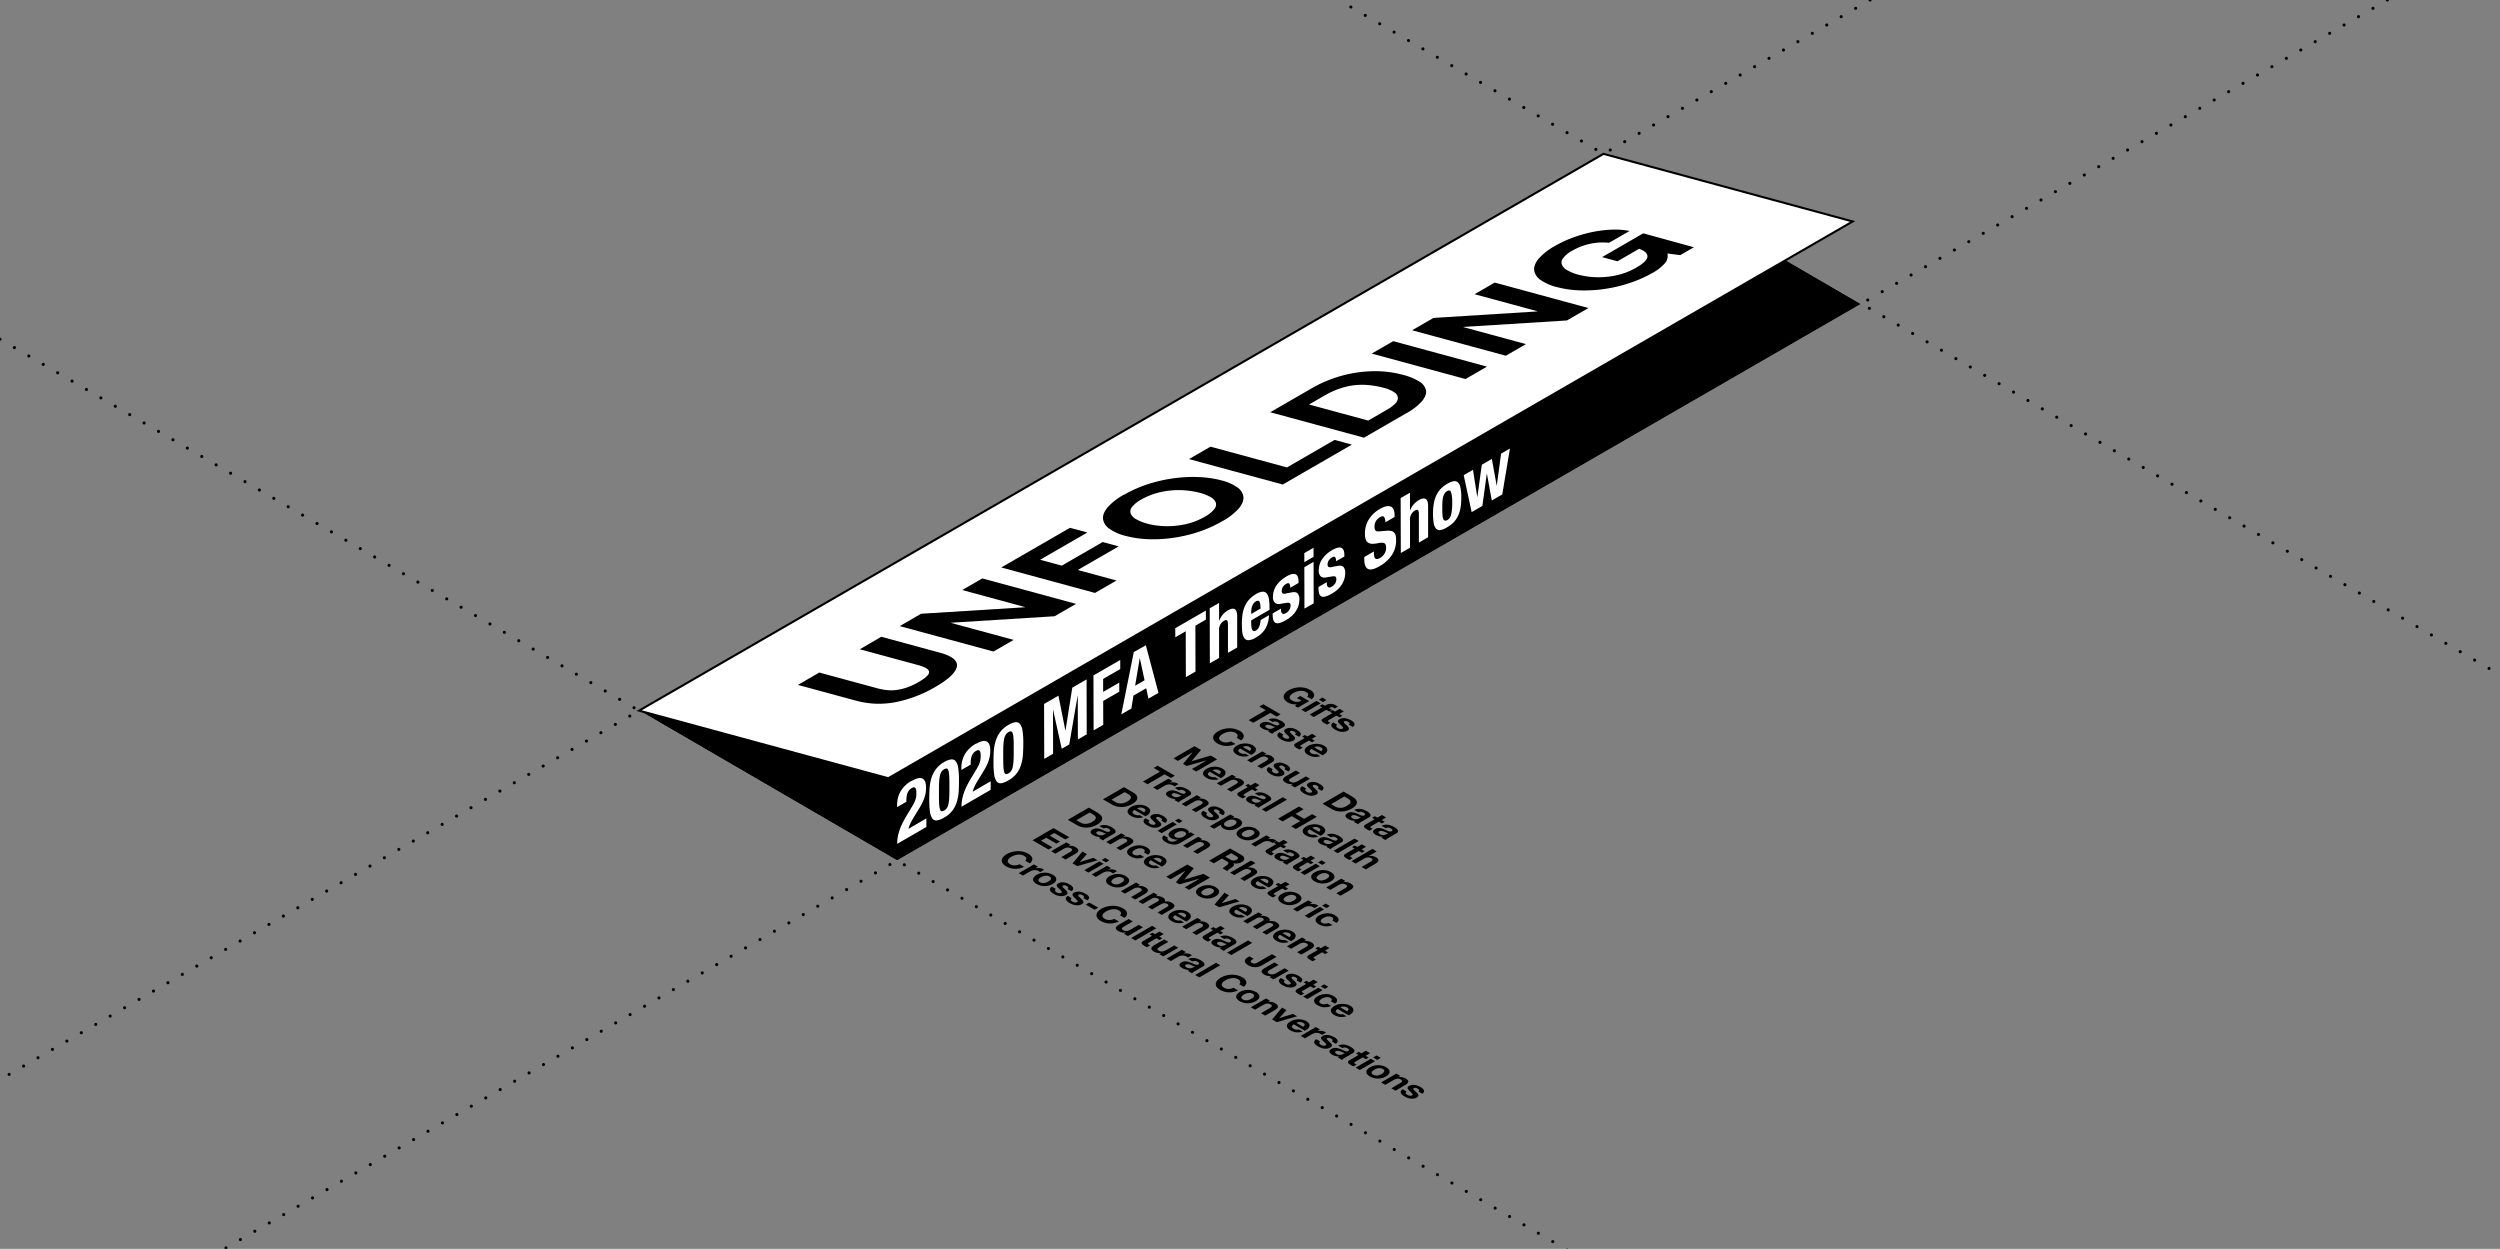 <svg id="hero" data-name="Layer 1" xmlns="http://www.w3.org/2000/svg" viewBox="0 0 1200 599.47">
  <rect x="0" y="0" width="1200" height="599.47" fill="#808080" stroke="none"/>
  <defs>
    <style>
      .cls-1 {fill: none;stroke-linecap: round;stroke-dasharray: 0 8;stroke-width: 1.5px;}
      .cls-1, .cls-4 {stroke: black;stroke-miterlimit: 10;}
      .cls-2 {fill: black;}
      .cls-3, .cls-4 {fill: white;}
      .cls-4 {stroke-width: 1px;}
			@media screen and (max-width: 599px) {
				#desc {display: none;}
				.cls-1 {stroke-dasharray: 0 8;stroke-width: 2px;}
			}
    </style>
  </defs>
  <g id="desc">
    <path class="cls-2" d="M628.86,331.17a8.86,8.86,0,0,0-2.5-1,11.18,11.18,0,0,0-2.7-.25,10.78,10.78,0,0,0-2.66.42,10.36,10.36,0,0,0-2.44,1,6.06,6.06,0,0,0-1.71,1.4,2.73,2.73,0,0,0-.68,1.52,2.33,2.33,0,0,0,.47,1.55,5.08,5.08,0,0,0,1.69,1.44,6.46,6.46,0,0,0,1.76.67,7.83,7.83,0,0,0,2.38.14l-.91.8,1.42.82,5.44-3.16-4.26-2.46-1.65,1,2.24,1.29a5,5,0,0,1-2.32.53,4.6,4.6,0,0,1-2.25-.66,2.33,2.33,0,0,1-1-.9,1.2,1.2,0,0,1-.09-.94,2.16,2.16,0,0,1,.6-.9,5.62,5.62,0,0,1,1.09-.81,9.88,9.88,0,0,1,1.43-.66,7.1,7.1,0,0,1,1.58-.36,5.56,5.56,0,0,1,1.63,0,4.73,4.73,0,0,1,1.57.57,1.77,1.77,0,0,1,.94,1,1.22,1.22,0,0,1-.5,1.18l2.13,1.22a3,3,0,0,0,1.06-1.15,1.89,1.89,0,0,0,.14-1.21,2.7,2.7,0,0,0-.64-1.16,5.26,5.26,0,0,0-1.27-1"/>
    <path class="cls-2" d="M633.93,337.59l-2-1.17-7.28,4.24,2,1.16,7.29-4.23M636.7,336l-2-1.16-1.65,1,2,1.16,1.65-1"/>
    <path class="cls-2" d="M641.19,338.56a4.77,4.77,0,0,0-2.47-.7,4.27,4.27,0,0,0-2.2.57l-.56.33-1.21-.7-1.34.78,1.21.7-6,3.45,2,1.17,6-3.46,1.39.8,1.34-.78-1.39-.8.44-.25a1.72,1.72,0,0,1,.81-.27,1.48,1.48,0,0,1,.79.23,7.48,7.48,0,0,1,.69.45l1.49-.87-.49-.32c-.16-.12-.33-.22-.51-.33"/>
    <path class="cls-2" d="M645,341.44l-2-1.17-2.18,1.27-1.22-.7-1.34.77,1.22.71-4.3,2.5a1.8,1.8,0,0,0-.71.62.65.65,0,0,0,0,.59,1.7,1.7,0,0,0,.49.58,8,8,0,0,0,.83.55l.61.34c.23.11.43.21.63.29l1.55-.9a2.52,2.52,0,0,1-.34-.15,2.79,2.79,0,0,1-.34-.18c-.34-.19-.5-.36-.51-.49s.17-.29.51-.49l3.61-2.1,1.47.86,1.34-.78-1.48-.85,2.19-1.27"/>
    <path class="cls-2" d="M648.44,345.74a9.28,9.28,0,0,0-1.27-.61,6.65,6.65,0,0,0-1.39-.38,5,5,0,0,0-1.44,0,4.09,4.09,0,0,0-1.44.51,1.5,1.5,0,0,0-.61.59.88.88,0,0,0,0,.62,1.84,1.84,0,0,0,.39.64q.29.31.63.63a10,10,0,0,1,1.23,1.23c.25.32.23.57-.07.74a1.37,1.37,0,0,1-.57.19,2.48,2.48,0,0,1-.61,0,3.83,3.83,0,0,1-.58-.16,3.75,3.75,0,0,1-.49-.23,2.58,2.58,0,0,1-.51-.37,1.08,1.08,0,0,1-.27-.41.56.56,0,0,1,0-.42.93.93,0,0,1,.41-.4L640,346.77a2.15,2.15,0,0,0-.89.9,1.17,1.17,0,0,0,0,.9,2.45,2.45,0,0,0,.66.88,7,7,0,0,0,1.13.79,8.73,8.73,0,0,0,1.34.64,6.52,6.52,0,0,0,1.49.38,5.68,5.68,0,0,0,1.54,0,4.09,4.09,0,0,0,1.5-.53,1.61,1.61,0,0,0,.65-.61.84.84,0,0,0,0-.64,1.74,1.74,0,0,0-.37-.65c-.19-.21-.38-.42-.61-.63l-.66-.59a6.88,6.88,0,0,1-.54-.53,1.11,1.11,0,0,1-.25-.46c0-.15.07-.27.24-.37a1,1,0,0,1,.48-.14,1.51,1.51,0,0,1,.48,0,2.06,2.06,0,0,1,.46.15l.38.2a2,2,0,0,1,.74.66c.12.24,0,.47-.35.71l1.92,1.11a2,2,0,0,0,.77-.85,1.11,1.11,0,0,0,0-.84,2.32,2.32,0,0,0-.62-.8,6.57,6.57,0,0,0-1-.73"/>
    <polyline class="cls-2" points="614.67 342.85 606.37 338.05 604.51 339.13 607.55 340.89 599.34 345.66 601.56 346.94 609.77 342.17 612.81 343.93 614.67 342.85"/>
    <path class="cls-2" d="M608.05,349.37a3.47,3.47,0,0,1-.42-.3.85.85,0,0,1-.25-.31.42.42,0,0,1,0-.33.85.85,0,0,1,.35-.32,1.65,1.65,0,0,1,.57-.21,2.12,2.12,0,0,1,.56,0,2.37,2.37,0,0,1,.58.11c.19.05.37.12.56.19s.37.15.55.24l.53.22a5.34,5.34,0,0,0,.52.18,2.17,2.17,0,0,0,.5.08l-.75.43a4.52,4.52,0,0,1-.49.24,2.89,2.89,0,0,1-.75.22,3.08,3.08,0,0,1-1,0,3.38,3.38,0,0,1-1.12-.42m6.77-3.44a10.09,10.09,0,0,0-1.32-.64,7.88,7.88,0,0,0-1.5-.39,5.66,5.66,0,0,0-1.54,0,4.26,4.26,0,0,0-1.52.47l2,1.16a2.4,2.4,0,0,1,1.25-.25,2.74,2.74,0,0,1,1.18.39,5,5,0,0,1,.48.31.87.87,0,0,1,.27.32.38.38,0,0,1,0,.33.9.9,0,0,1-.4.36,1,1,0,0,1-.66.17,2.74,2.74,0,0,1-.79-.17c-.28-.1-.58-.22-.91-.37s-.65-.3-1-.46-.71-.28-1.09-.4a5.27,5.27,0,0,0-1.15-.25,4.11,4.11,0,0,0-1.21,0,3.68,3.68,0,0,0-1.25.47,2.07,2.07,0,0,0-.78.68.89.89,0,0,0-.14.7,1.45,1.45,0,0,0,.39.68,4,4,0,0,0,.86.64,7.34,7.34,0,0,0,1.53.65,5.46,5.46,0,0,0,1.82.26l-.3.24a1.55,1.55,0,0,0-.26.25l2,1.18a1.53,1.53,0,0,1,.48-.51,9.83,9.83,0,0,1,.89-.58L616,349a1.5,1.5,0,0,0,.77-.79,1,1,0,0,0-.14-.81,2.79,2.79,0,0,0-.74-.77,8.53,8.53,0,0,0-1-.69"/>
    <path class="cls-2" d="M622.61,350.42a10.52,10.52,0,0,0-1.26-.61,6.21,6.21,0,0,0-1.39-.37,4.7,4.7,0,0,0-1.45,0,4.11,4.11,0,0,0-1.43.51,1.37,1.37,0,0,0-.61.58.86.86,0,0,0,0,.63,2,2,0,0,0,.4.64,7.25,7.25,0,0,0,.62.62,11.82,11.82,0,0,1,1.24,1.24c.24.31.22.56-.08.74a1.46,1.46,0,0,1-.57.18,2.4,2.4,0,0,1-.6,0,2.46,2.46,0,0,1-.59-.16,3.77,3.77,0,0,1-.49-.22,2.26,2.26,0,0,1-.5-.38.91.91,0,0,1-.27-.41.52.52,0,0,1,0-.42.91.91,0,0,1,.42-.4l-1.91-1.11a2.2,2.2,0,0,0-.9.91,1.17,1.17,0,0,0,0,.9,2.34,2.34,0,0,0,.66.88,7.63,7.63,0,0,0,1.12.79,10.37,10.37,0,0,0,1.34.64,6.5,6.5,0,0,0,1.49.37,5.3,5.3,0,0,0,1.54,0,4.35,4.35,0,0,0,1.5-.53,1.54,1.54,0,0,0,.66-.62.88.88,0,0,0,.05-.64,1.92,1.92,0,0,0-.37-.64,6.18,6.18,0,0,0-.62-.64l-.66-.58a6.57,6.57,0,0,1-.53-.54.88.88,0,0,1-.25-.46c0-.14.06-.26.24-.37a1.16,1.16,0,0,1,.47-.14,1.87,1.87,0,0,1,.48,0,2.51,2.51,0,0,1,.46.16l.39.2a2,2,0,0,1,.73.66c.13.23,0,.47-.34.71l1.91,1.1a1.86,1.86,0,0,0,.77-.85,1.11,1.11,0,0,0,0-.84,2.29,2.29,0,0,0-.62-.8,8,8,0,0,0-1-.73"/>
    <path class="cls-2" d="M631.77,353.4l-2-1.16-2.19,1.27-1.23-.7-1.34.77,1.23.71-4.3,2.5a1.87,1.87,0,0,0-.71.62.68.68,0,0,0,0,.59,1.63,1.63,0,0,0,.5.57,6.14,6.14,0,0,0,.82.55l.62.35c.22.11.43.21.63.29l1.55-.9-.34-.14-.34-.19c-.34-.19-.51-.36-.51-.49s.17-.29.5-.49l3.61-2.1,1.48.85,1.33-.77-1.47-.86,2.19-1.27"/>
    <path class="cls-2" d="M630.82,358.7a4.49,4.49,0,0,1,.58-.22,3.31,3.31,0,0,1,.77-.14,3.57,3.57,0,0,1,.91.06,3,3,0,0,1,1,.37c.49.28.72.57.7.87a1.59,1.59,0,0,1-.65,1l-3.28-1.9m4.79-.77a6.69,6.69,0,0,0-1.82-.71,8.88,8.88,0,0,0-2-.22,8.29,8.29,0,0,0-2,.27A7.08,7.08,0,0,0,628,358a4.58,4.58,0,0,0-1.29,1.05,2,2,0,0,0-.47,1.14,1.78,1.78,0,0,0,.4,1.13,4.07,4.07,0,0,0,1.29,1.06,7.22,7.22,0,0,0,2.68.91,8,8,0,0,0,3.18-.34l-1.77-1a2.72,2.72,0,0,1-1.18.06,3.34,3.34,0,0,1-1.35-.42c-.57-.33-.86-.67-.87-1s.29-.71.91-1.11l5.29,3.06a6.19,6.19,0,0,0,1.49-1,2.57,2.57,0,0,0,.73-1.17,1.61,1.61,0,0,0-.18-1.22,3.22,3.22,0,0,0-1.27-1.15"/>
    <path class="cls-2" d="M595,350.83a8.86,8.86,0,0,0-2.5-1,10.74,10.74,0,0,0-2.7-.25,11.44,11.44,0,0,0-2.67.42,10.07,10.07,0,0,0-2.43,1,6.16,6.16,0,0,0-1.71,1.39,2.7,2.7,0,0,0-.68,1.52,2.44,2.44,0,0,0,.46,1.55,5.13,5.13,0,0,0,1.7,1.45,8.58,8.58,0,0,0,2,.82,8.76,8.76,0,0,0,2.18.31,9.41,9.41,0,0,0,2.23-.21,9.51,9.51,0,0,0,2.14-.74l-2.16-1.25a5.68,5.68,0,0,1-2.33.55,4.2,4.2,0,0,1-2.22-.56,2.35,2.35,0,0,1-1-.9,1.2,1.2,0,0,1-.09-.94,2.09,2.09,0,0,1,.61-.9,5.45,5.45,0,0,1,1.07-.81,10,10,0,0,1,1.44-.66,7.72,7.72,0,0,1,1.58-.37,5.94,5.94,0,0,1,1.63,0,4.52,4.52,0,0,1,1.57.57,2.34,2.34,0,0,1,.65.53,1.36,1.36,0,0,1,.3.6,1.14,1.14,0,0,1-.06.61,1.36,1.36,0,0,1-.45.56l2.16,1.24a3.07,3.07,0,0,0,1.07-1.18,1.81,1.81,0,0,0,.16-1.22,2.53,2.53,0,0,0-.64-1.17,5.06,5.06,0,0,0-1.33-1.05"/>
    <path class="cls-2" d="M596.57,358.53a3.2,3.2,0,0,1,.57-.23,3,3,0,0,1,.77-.14,3.54,3.54,0,0,1,.91.06,3.13,3.13,0,0,1,1,.37c.49.28.73.57.71.86a1.62,1.62,0,0,1-.66,1l-3.27-1.89m4.79-.78a6.69,6.69,0,0,0-1.82-.71,8.45,8.45,0,0,0-2-.21,8.27,8.27,0,0,0-2,.26,7,7,0,0,0-1.8.73,4.53,4.53,0,0,0-1.28,1.05A2,2,0,0,0,592,360a1.71,1.71,0,0,0,.39,1.13,4.18,4.18,0,0,0,1.29,1.06,7,7,0,0,0,2.69.9,7.85,7.85,0,0,0,3.18-.33l-1.77-1a3.09,3.09,0,0,1-1.18.06,3.45,3.45,0,0,1-1.36-.43c-.57-.33-.85-.67-.86-1s.29-.71.91-1.11l5.29,3.06a5.93,5.93,0,0,0,1.48-1,2.51,2.51,0,0,0,.74-1.17,1.65,1.65,0,0,0-.18-1.22,3.15,3.15,0,0,0-1.27-1.15"/>
    <path class="cls-2" d="M610.31,362.91a5.44,5.44,0,0,0-1.54-.55,5.78,5.78,0,0,0-1.91,0l-.05,0,1-.59-1.92-1.11-7.28,4.24,2,1.16,3.82-2.22a4.73,4.73,0,0,1,2-.71,2.79,2.79,0,0,1,1.68.4c.48.28.67.56.56.84a2.4,2.4,0,0,1-1.06.95l-4.11,2.39,2,1.16,4.48-2.6a6.12,6.12,0,0,0,1.11-.79,1.56,1.56,0,0,0,.53-.79,1,1,0,0,0-.21-.82,3.67,3.67,0,0,0-1.11-.9"/>
    <path class="cls-2" d="M617.53,367.08a9.32,9.32,0,0,0-1.27-.61,6.47,6.47,0,0,0-1.39-.37,4.63,4.63,0,0,0-1.44,0,4,4,0,0,0-1.43.51,1.33,1.33,0,0,0-.61.59.83.83,0,0,0,0,.62,1.7,1.7,0,0,0,.4.63c.19.22.4.43.62.64a10,10,0,0,1,1.23,1.23c.25.32.23.56-.08.74a1.24,1.24,0,0,1-.57.18,2.41,2.41,0,0,1-.6,0,3.1,3.1,0,0,1-.58-.15,3.22,3.22,0,0,1-.49-.23,2.6,2.6,0,0,1-.5-.37,1.2,1.2,0,0,1-.28-.41.64.64,0,0,1,0-.43,1.08,1.08,0,0,1,.42-.4l-1.9-1.1a2,2,0,0,0-.89.9,1.22,1.22,0,0,0,0,.9,2.27,2.27,0,0,0,.67.87,7,7,0,0,0,1.12.8,9.91,9.91,0,0,0,1.35.64,5.84,5.84,0,0,0,1.48.37,5.3,5.3,0,0,0,1.54,0,4.15,4.15,0,0,0,1.5-.53,1.49,1.49,0,0,0,.65-.61.84.84,0,0,0,0-.64,1.77,1.77,0,0,0-.36-.65c-.19-.22-.4-.43-.62-.64l-.66-.59a6.59,6.59,0,0,1-.53-.53.86.86,0,0,1-.25-.45c0-.15.06-.27.24-.37a1,1,0,0,1,.48-.15,1.83,1.83,0,0,1,.47,0,2.18,2.18,0,0,1,.45.16,3.72,3.72,0,0,1,.4.2,1.91,1.91,0,0,1,.73.66c.12.23,0,.47-.34.71l1.91,1.1a1.87,1.87,0,0,0,.77-.85,1.13,1.13,0,0,0,0-.83,2.27,2.27,0,0,0-.63-.8,6.16,6.16,0,0,0-1-.74"/>
    <path class="cls-2" d="M628.83,373.83l-2-1.16L623,374.89a4.77,4.77,0,0,1-2,.72,2.88,2.88,0,0,1-1.68-.41c-.48-.27-.66-.56-.56-.84a2.37,2.37,0,0,1,1.07-.94L624,371l-2-1.16-4.49,2.6a7.29,7.29,0,0,0-1.11.79,1.55,1.55,0,0,0-.52.79,1,1,0,0,0,.21.82,3.78,3.78,0,0,0,1.11.89,5.25,5.25,0,0,0,1.54.56,5.47,5.47,0,0,0,1.9,0l0,0-1,.59,1.92,1.11,7.29-4.24"/>
    <path class="cls-2" d="M633.56,376.34a9.32,9.32,0,0,0-1.27-.61,6,6,0,0,0-1.39-.38,5.34,5.34,0,0,0-1.44,0,3.88,3.88,0,0,0-1.43.52,1.37,1.37,0,0,0-.61.58.81.81,0,0,0,0,.63,1.67,1.67,0,0,0,.39.63c.19.21.4.42.62.63a10,10,0,0,1,1.23,1.23c.25.32.24.57-.07.75a1.46,1.46,0,0,1-.58.18,2.43,2.43,0,0,1-.6,0l-.58-.15a3.2,3.2,0,0,1-.49-.24,2.16,2.16,0,0,1-.5-.37,1,1,0,0,1-.28-.41.61.61,0,0,1,0-.42,1,1,0,0,1,.42-.4l-1.91-1.11a2.09,2.09,0,0,0-.89.9,1.24,1.24,0,0,0,0,.91,2.38,2.38,0,0,0,.67.87,7,7,0,0,0,1.12.8,9.29,9.29,0,0,0,1.35.63,5.93,5.93,0,0,0,1.49.38,5.31,5.31,0,0,0,1.54,0,4,4,0,0,0,1.49-.53,1.52,1.52,0,0,0,.66-.61.86.86,0,0,0,0-.63,1.65,1.65,0,0,0-.37-.65c-.19-.22-.4-.43-.62-.64l-.66-.59a6.59,6.59,0,0,1-.53-.53.92.92,0,0,1-.25-.46c0-.14.06-.26.24-.37a1,1,0,0,1,.48-.14,2,2,0,0,1,.48,0,3.26,3.26,0,0,1,.44.15l.4.2a1.85,1.85,0,0,1,.73.67c.13.23,0,.46-.34.7l1.91,1.11a1.86,1.86,0,0,0,.77-.85,1.11,1.11,0,0,0,0-.84,2.32,2.32,0,0,0-.62-.8,6.68,6.68,0,0,0-1.05-.73"/>
    <path class="cls-2" d="M638.93,386l6.35-3.69,1.59.92a3.6,3.6,0,0,1,1.15.93,1.18,1.18,0,0,1,.23.91,1.79,1.79,0,0,1-.56.9,7.49,7.49,0,0,1-2.85,1.58,5.82,5.82,0,0,1-1.5.21,4.71,4.71,0,0,1-1.33-.16,4.89,4.89,0,0,1-1.09-.46l-2-1.14m10.35-3.53-4.37-2.52-10.06,5.84,4.37,2.52a8.24,8.24,0,0,0,2.41,1,9.16,9.16,0,0,0,2.5.2,9.92,9.92,0,0,0,2.46-.43,10.83,10.83,0,0,0,2.31-1,6.37,6.37,0,0,0,1.84-1.46,2.34,2.34,0,0,0,.58-1.47,2.13,2.13,0,0,0-.53-1.38,5.05,5.05,0,0,0-1.51-1.23"/>
    <path class="cls-2" d="M649.23,392.73a2.93,2.93,0,0,1-.43-.29,1,1,0,0,1-.25-.32.36.36,0,0,1,0-.32.92.92,0,0,1,.35-.32,1.92,1.92,0,0,1,.57-.22,2.09,2.09,0,0,1,.56,0,2.87,2.87,0,0,1,.57.11c.2.06.39.12.56.19l.56.24.53.23.51.17a1.86,1.86,0,0,0,.5.08l-.75.44a4.19,4.19,0,0,1-.48.24,3,3,0,0,1-.75.22,3.45,3.45,0,0,1-1,0,3.06,3.06,0,0,1-1.11-.42m6.77-3.44a11.68,11.68,0,0,0-1.33-.63,6.63,6.63,0,0,0-1.5-.39,5.65,5.65,0,0,0-1.54,0,4.34,4.34,0,0,0-1.52.48l2,1.16a2.43,2.43,0,0,1,1.25-.26,2.83,2.83,0,0,1,1.19.39,4.79,4.79,0,0,1,.47.31.92.92,0,0,1,.26.32.34.34,0,0,1,0,.34,1,1,0,0,1-.41.36,1,1,0,0,1-.65.16,2.77,2.77,0,0,1-.79-.16,8,8,0,0,1-.9-.38l-1-.45c-.36-.15-.71-.29-1.09-.41a6.67,6.67,0,0,0-1.16-.25,4.41,4.41,0,0,0-1.2,0,4,4,0,0,0-1.25.46,2.34,2.34,0,0,0-.78.68,1,1,0,0,0-.14.7,1.42,1.42,0,0,0,.4.69,4.09,4.09,0,0,0,.85.64,7.12,7.12,0,0,0,1.53.65,6,6,0,0,0,1.83.26,1.5,1.5,0,0,0-.31.24,1.18,1.18,0,0,0-.25.25l2,1.18a1.38,1.38,0,0,1,.47-.51,9.14,9.14,0,0,1,.89-.58l3.79-2.2a1.48,1.48,0,0,0,.77-.8,1,1,0,0,0-.14-.8A2.81,2.81,0,0,0,657,390a7.46,7.46,0,0,0-1-.7"/>
    <path class="cls-2" d="M665.32,392.37l-2-1.16-2.18,1.27-1.22-.71-1.34.78,1.22.71-4.3,2.49a1.63,1.63,0,0,0-.7.63.65.65,0,0,0,0,.59,1.63,1.63,0,0,0,.5.57,6.87,6.87,0,0,0,.82.55l.63.34a4.5,4.5,0,0,0,.63.3l1.54-.9a3.31,3.31,0,0,1-.33-.15,3.84,3.84,0,0,1-.35-.18c-.34-.2-.51-.36-.51-.49s.16-.3.51-.5l3.6-2.09,1.48.85,1.34-.78-1.48-.85,2.19-1.27"/>
    <path class="cls-2" d="M662.37,400.32a3.07,3.07,0,0,1-.44-.3,1.08,1.08,0,0,1-.24-.31.38.38,0,0,1,0-.33.85.85,0,0,1,.35-.32,1.58,1.58,0,0,1,.57-.21,2.09,2.09,0,0,1,.56,0,2.3,2.3,0,0,1,.57.11,4.6,4.6,0,0,1,.56.19c.19.07.37.16.55.24s.36.16.54.22.34.13.51.18a1.8,1.8,0,0,0,.5.08l-.75.43a4.89,4.89,0,0,1-.48.25,3.52,3.52,0,0,1-.75.21,3.1,3.1,0,0,1-1,0,2.86,2.86,0,0,1-1.11-.41m6.76-3.45a10.93,10.93,0,0,0-1.33-.63,7.79,7.79,0,0,0-1.49-.39,6.1,6.1,0,0,0-1.54,0,4.59,4.59,0,0,0-1.53.47l2,1.17a2.45,2.45,0,0,1,1.25-.27,3,3,0,0,1,1.19.4,3.48,3.48,0,0,1,.47.31.94.94,0,0,1,.26.32.37.37,0,0,1,0,.34.93.93,0,0,1-.41.35,1,1,0,0,1-.65.17,2.74,2.74,0,0,1-.79-.17c-.28-.1-.58-.22-.9-.37l-1-.45c-.36-.15-.71-.29-1.09-.41a5.23,5.23,0,0,0-1.16-.25,4.49,4.49,0,0,0-1.21,0A3.71,3.71,0,0,0,660,398a2.24,2.24,0,0,0-.78.68.94.94,0,0,0-.15.7,1.58,1.58,0,0,0,.41.69,3.75,3.75,0,0,0,.85.63,7.13,7.13,0,0,0,1.53.66,6,6,0,0,0,1.83.25c-.12.08-.22.16-.32.24s-.17.17-.25.25l2,1.18a1.29,1.29,0,0,1,.47-.5,9.14,9.14,0,0,1,.89-.58l3.79-2.21a1.46,1.46,0,0,0,.77-.79,1,1,0,0,0-.14-.81,3.12,3.12,0,0,0-.74-.77,9.93,9.93,0,0,0-1-.7"/>
    <polyline class="cls-2" points="584.24 364.47 581.11 362.66 571.95 365.39 571.92 365.37 576.47 359.98 573.33 358.17 563.26 364.02 565.35 365.23 572.41 361.12 572.44 361.14 567.87 366.68 569.58 367.67 579.19 364.96 579.22 364.97 572.09 369.12 574.17 370.32 584.24 364.47"/>
    <path class="cls-2" d="M582,369.71a4.29,4.29,0,0,1,.57-.22,3.52,3.52,0,0,1,.77-.14,3.65,3.65,0,0,1,.92.06,2.93,2.93,0,0,1,1,.37c.49.29.72.57.71.86a1.55,1.55,0,0,1-.65,1l-3.28-1.9m4.79-.77a6.33,6.33,0,0,0-1.83-.71,8.21,8.21,0,0,0-4,0,7.08,7.08,0,0,0-1.79.73,4.73,4.73,0,0,0-1.29,1.05,2,2,0,0,0-.46,1.14,1.71,1.71,0,0,0,.39,1.13,4.33,4.33,0,0,0,1.29,1.06,7.08,7.08,0,0,0,2.69.9A7.7,7.7,0,0,0,585,374l-1.77-1A2.92,2.92,0,0,1,582,373a3.42,3.42,0,0,1-1.34-.44c-.57-.32-.86-.66-.87-1s.29-.71.91-1.1L586,373.5a5.5,5.5,0,0,0,1.48-1,2.54,2.54,0,0,0,.73-1.17,1.52,1.52,0,0,0-.17-1.22,3.22,3.22,0,0,0-1.27-1.15"/>
    <path class="cls-2" d="M595.75,374.11a4.74,4.74,0,0,0-1.54-.55,5.29,5.29,0,0,0-1.91,0l0,0,1-.59-1.92-1.11L584.06,376l2,1.16L589.9,375a4.63,4.63,0,0,1,2-.72,2.75,2.75,0,0,1,1.67.4q.74.42.57.84a2.34,2.34,0,0,1-1.06.95l-4.12,2.39,2,1.16,4.48-2.6a6.26,6.26,0,0,0,1.11-.79,1.5,1.5,0,0,0,.53-.79,1,1,0,0,0-.21-.82,3.27,3.27,0,0,0-1.11-.89"/>
    <path class="cls-2" d="M604.5,376.86l-2-1.17L600.3,377l-1.22-.7-1.33.78,1.22.7-4.31,2.5a1.83,1.83,0,0,0-.7.62.67.67,0,0,0,0,.6,1.66,1.66,0,0,0,.49.57,7.28,7.28,0,0,0,.82.55l.62.34c.23.11.43.21.63.29l1.55-.9a2.52,2.52,0,0,1-.34-.15,2.21,2.21,0,0,1-.34-.18c-.34-.19-.51-.36-.51-.48s.17-.3.5-.5l3.61-2.1,1.48.86,1.34-.78-1.48-.85,2.18-1.27"/>
    <path class="cls-2" d="M601.55,384.8a2.37,2.37,0,0,1-.42-.29.78.78,0,0,1-.25-.32.33.33,0,0,1,0-.32.79.79,0,0,1,.35-.32,1.6,1.6,0,0,1,.56-.21,2.73,2.73,0,0,1,.57,0,4.21,4.21,0,0,1,.58.11l.55.19.56.24.52.23.52.18a2.89,2.89,0,0,0,.5.08l-.75.43a3.2,3.2,0,0,1-.49.24,2.49,2.49,0,0,1-.74.21,3.08,3.08,0,0,1-1,0,3.17,3.17,0,0,1-1.12-.42m6.77-3.44a10.93,10.93,0,0,0-1.33-.63,7,7,0,0,0-1.49-.39,5.67,5.67,0,0,0-1.54,0,4.49,4.49,0,0,0-1.52.48l2,1.16a2.38,2.38,0,0,1,1.24-.26,2.74,2.74,0,0,1,1.19.39,3.82,3.82,0,0,1,.47.32.78.78,0,0,1,.27.32.38.38,0,0,1,0,.33.94.94,0,0,1-.41.36,1.13,1.13,0,0,1-.65.17,3,3,0,0,1-.79-.17c-.28-.1-.58-.23-.91-.38l-1-.45c-.34-.14-.71-.28-1.09-.41a5.76,5.76,0,0,0-1.15-.25,4.5,4.5,0,0,0-1.21.05,3.63,3.63,0,0,0-1.25.47,2.09,2.09,0,0,0-.77.67.91.91,0,0,0-.15.7,1.37,1.37,0,0,0,.4.69,4.28,4.28,0,0,0,.85.64,7.57,7.57,0,0,0,1.53.65,5.75,5.75,0,0,0,1.83.26,2.61,2.61,0,0,0-.3.23,2.12,2.12,0,0,0-.26.26l2,1.18a1.43,1.43,0,0,1,.48-.51,8.07,8.07,0,0,1,.89-.58l3.78-2.2c.45-.26.71-.52.78-.79a1.07,1.07,0,0,0-.14-.81,2.68,2.68,0,0,0-.74-.78,11.72,11.72,0,0,0-1-.69"/>
    <polyline class="cls-2" points="617.75 383.82 615.74 382.66 605.68 388.51 607.69 389.67 617.75 383.82"/>
    <polyline class="cls-2" points="632.06 392.07 629.83 390.79 625.96 393.03 621.87 390.67 625.73 388.42 623.5 387.14 613.43 392.99 615.66 394.27 620.01 391.75 624.11 394.11 619.76 396.64 621.99 397.93 632.06 392.07"/>
    <path class="cls-2" d="M629.82,397.32a3.25,3.25,0,0,1,.57-.22,2.64,2.64,0,0,1,.78-.14,3.55,3.55,0,0,1,.91.05,3.26,3.26,0,0,1,1,.38c.49.28.72.57.7.86a1.56,1.56,0,0,1-.65,1l-3.28-1.89m4.79-.78a6.55,6.55,0,0,0-1.82-.7,7.89,7.89,0,0,0-2-.22,8.23,8.23,0,0,0-2,.27,6.94,6.94,0,0,0-1.79.73,4.42,4.42,0,0,0-1.29,1.05,2,2,0,0,0-.47,1.13,1.77,1.77,0,0,0,.39,1.14,4.48,4.48,0,0,0,1.29,1.06,7.07,7.07,0,0,0,2.7.9,7.7,7.7,0,0,0,3.18-.34l-1.77-1a3.15,3.15,0,0,1-1.19.06,3.4,3.4,0,0,1-1.35-.43c-.57-.33-.85-.66-.87-1s.3-.71.91-1.11l5.29,3.06a5.74,5.74,0,0,0,1.48-1,2.59,2.59,0,0,0,.74-1.18,1.61,1.61,0,0,0-.18-1.22,3.29,3.29,0,0,0-1.27-1.15"/>
    <path class="cls-2" d="M636,404.67a2,2,0,0,1-.42-.3.8.8,0,0,1-.26-.31.42.42,0,0,1,0-.33,1,1,0,0,1,.36-.32,1.74,1.74,0,0,1,.56-.21,2.63,2.63,0,0,1,.56,0,3.15,3.15,0,0,1,.58.12c.19,0,.37.12.56.19l.55.24.53.22a5.34,5.34,0,0,0,.52.18,1.73,1.73,0,0,0,.49.08l-.74.44-.49.24a3.52,3.52,0,0,1-.75.21,3.1,3.1,0,0,1-1,0,2.86,2.86,0,0,1-1.11-.41m6.77-3.44a8.29,8.29,0,0,0-1.34-.63,6.89,6.89,0,0,0-1.48-.4,6.19,6.19,0,0,0-1.55,0,4.61,4.61,0,0,0-1.52.47l2,1.16a2.48,2.48,0,0,1,1.24-.26,3,3,0,0,1,1.19.4,3.05,3.05,0,0,1,.46.31.71.71,0,0,1,.27.32.37.37,0,0,1,0,.34,1,1,0,0,1-.4.36,1.16,1.16,0,0,1-.66.16,2.81,2.81,0,0,1-.79-.17,7.83,7.83,0,0,1-.9-.37c-.32-.16-.66-.31-1-.45s-.72-.29-1.09-.41a5.73,5.73,0,0,0-1.16-.26,5,5,0,0,0-1.21.05,3.79,3.79,0,0,0-1.24.47,2.24,2.24,0,0,0-.78.68,1,1,0,0,0-.15.7,1.58,1.58,0,0,0,.41.69,4,4,0,0,0,.85.63,7.92,7.92,0,0,0,1.53.66,6,6,0,0,0,1.83.25,2.79,2.79,0,0,0-.31.24,3.13,3.13,0,0,0-.26.25l2.05,1.18a1.34,1.34,0,0,1,.48-.51,9.83,9.83,0,0,1,.89-.58l3.78-2.2a1.46,1.46,0,0,0,.77-.79,1,1,0,0,0-.14-.81,2.74,2.74,0,0,0-.73-.77,10.41,10.41,0,0,0-1-.69"/>
    <polyline class="cls-2" points="652.16 403.68 650.15 402.52 640.08 408.37 642.09 409.53 652.16 403.68"/>
    <path class="cls-2" d="M655.71,406.42l-2-1.16-2.18,1.27-1.22-.71-1.34.78,1.22.7-4.3,2.5a1.69,1.69,0,0,0-.7.63.62.62,0,0,0,0,.59,1.78,1.78,0,0,0,.49.57,8.33,8.33,0,0,0,.82.55l.63.34c.22.12.42.21.62.3l1.56-.91-.35-.14-.34-.18c-.33-.2-.51-.37-.51-.49s.17-.3.51-.49l3.61-2.1,1.47.85,1.34-.78-1.47-.85,2.18-1.27"/>
    <path class="cls-2" d="M660.76,408.65l-2-1.17-10.06,5.85,2,1.17,3.82-2.22a5,5,0,0,1,2-.72,2.8,2.8,0,0,1,1.68.41c.48.28.67.55.56.84a2.39,2.39,0,0,1-1.06.94l-4.12,2.39,2,1.17L660,414.7a7.29,7.29,0,0,0,1.11-.78,1.69,1.69,0,0,0,.53-.8,1,1,0,0,0-.21-.82,3.41,3.41,0,0,0-1.11-.89,4.46,4.46,0,0,0-1.45-.5,5.72,5.72,0,0,0-1.9,0l0,0,3.79-2.2"/>
    <polyline class="cls-2" points="563.92 372.34 555.62 367.54 553.76 368.62 556.8 370.38 548.59 375.15 550.82 376.43 559.02 371.66 562.06 373.42 563.92 372.34"/>
    <path class="cls-2" d="M565.27,376.11a4.11,4.11,0,0,0-.85-.37,6.07,6.07,0,0,0-1-.2,6.14,6.14,0,0,0-1.05,0,6.47,6.47,0,0,0-1,.14l0,0,1.35-.78-1.92-1.11L553.5,378l2,1.16,3.29-1.91a5.86,5.86,0,0,1,1-.47,3.93,3.93,0,0,1,2.19-.17,3.69,3.69,0,0,1,1.12.43l.36.23.29.23,1.86-1.08a1.43,1.43,0,0,0-.37-.29"/>
    <path class="cls-2" d="M563.1,382.2a3.82,3.82,0,0,1-.42-.29.82.82,0,0,1-.26-.32.47.47,0,0,1,0-.33,1,1,0,0,1,.36-.31,1.86,1.86,0,0,1,.56-.22,2.12,2.12,0,0,1,.56,0,2.37,2.37,0,0,1,.58.11,5.27,5.27,0,0,1,.56.19l.55.24.53.22.52.18a2.17,2.17,0,0,0,.5.08l-.75.43-.49.25a3.36,3.36,0,0,1-.75.21,3.85,3.85,0,0,1-1,0,3.13,3.13,0,0,1-1.11-.42m6.77-3.44a9.62,9.62,0,0,0-1.33-.63,6.42,6.42,0,0,0-1.49-.39,5.73,5.73,0,0,0-1.55,0,4.29,4.29,0,0,0-1.51.48l2,1.16a2.3,2.3,0,0,1,1.24-.26,2.78,2.78,0,0,1,1.19.39,4.79,4.79,0,0,1,.47.31.87.87,0,0,1,.27.32.37.37,0,0,1,0,.34,1.07,1.07,0,0,1-.41.35,1,1,0,0,1-.66.17,2.77,2.77,0,0,1-.79-.16c-.28-.11-.58-.23-.9-.38s-.66-.31-1-.45-.72-.28-1.1-.41a5.14,5.14,0,0,0-1.15-.25,4.13,4.13,0,0,0-1.21.05,3.68,3.68,0,0,0-1.24.46,2.29,2.29,0,0,0-.79.68.92.92,0,0,0-.14.69,1.44,1.44,0,0,0,.4.7,4,4,0,0,0,.85.63,8,8,0,0,0,1.54.66,5.93,5.93,0,0,0,1.82.26,1.92,1.92,0,0,0-.31.23,2.13,2.13,0,0,0-.26.26l2.05,1.18a1.28,1.28,0,0,1,.48-.51,9.82,9.82,0,0,1,.89-.59l3.79-2.2a1.44,1.44,0,0,0,.76-.79,1,1,0,0,0-.14-.81,2.89,2.89,0,0,0-.73-.77,10.41,10.41,0,0,0-1-.69"/>
    <path class="cls-2" d="M578.85,383.94a5.25,5.25,0,0,0-1.54-.55,5.58,5.58,0,0,0-1.92,0l0,0,1-.59-1.91-1.11-7.29,4.24,2,1.16,3.82-2.22a4.92,4.92,0,0,1,2-.72,2.85,2.85,0,0,1,1.67.41q.74.42.57.84a2.4,2.4,0,0,1-1.06,1L572,388.68l2,1.16,4.49-2.6a7.29,7.29,0,0,0,1.11-.79,1.6,1.6,0,0,0,.53-.79,1,1,0,0,0-.21-.82,3.53,3.53,0,0,0-1.11-.9"/>
    <path class="cls-2" d="M586.07,388.11a9.93,9.93,0,0,0-1.27-.61,6.49,6.49,0,0,0-1.39-.38,4.9,4.9,0,0,0-1.43,0,3.94,3.94,0,0,0-1.45.51,1.34,1.34,0,0,0-.6.58.86.86,0,0,0,0,.63,2.16,2.16,0,0,0,.39.63,6.24,6.24,0,0,0,.63.63,10.72,10.72,0,0,1,1.23,1.23c.25.33.23.58-.07.75a1.46,1.46,0,0,1-.58.18,2.41,2.41,0,0,1-.6,0,2.91,2.91,0,0,1-.58-.15,4.58,4.58,0,0,1-.49-.23,2.26,2.26,0,0,1-.5-.38.94.94,0,0,1-.28-.41.57.57,0,0,1,0-.42,1,1,0,0,1,.42-.4l-1.91-1.1a2.08,2.08,0,0,0-.9.9,1.17,1.17,0,0,0,0,.9,2.45,2.45,0,0,0,.66.88,8.33,8.33,0,0,0,1.13.79,11,11,0,0,0,1.34.64,6.63,6.63,0,0,0,1.49.37,5.68,5.68,0,0,0,1.54,0,4.42,4.42,0,0,0,1.5-.53,1.6,1.6,0,0,0,.66-.62.92.92,0,0,0,.05-.63,1.87,1.87,0,0,0-.37-.65c-.19-.22-.4-.43-.62-.64l-.66-.59a5.48,5.48,0,0,1-.54-.53.89.89,0,0,1-.24-.46c0-.14.06-.26.24-.37a1.16,1.16,0,0,1,.47-.14,1.91,1.91,0,0,1,.48,0,3,3,0,0,1,.45.15,3.44,3.44,0,0,1,.39.21,2,2,0,0,1,.74.66c.13.23,0,.47-.34.71l1.91,1.1a1.92,1.92,0,0,0,.77-.85,1.16,1.16,0,0,0,0-.84,2.24,2.24,0,0,0-.63-.8,7.91,7.91,0,0,0-1-.73"/>
    <path class="cls-2" d="M588.21,396.5a1.51,1.51,0,0,1-.63-.59.81.81,0,0,1,0-.61,1.67,1.67,0,0,1,.44-.61,6,6,0,0,1,.78-.55,7,7,0,0,1,1-.46,4.29,4.29,0,0,1,1-.26,3.76,3.76,0,0,1,1.06,0,2.8,2.8,0,0,1,1,.36,1.29,1.29,0,0,1,.61.59.86.86,0,0,1,0,.63,1.59,1.59,0,0,1-.46.61,3.71,3.71,0,0,1-.76.55,6.41,6.41,0,0,1-.95.45,4.23,4.23,0,0,1-1,.27,3.77,3.77,0,0,1-1.06,0,2.66,2.66,0,0,1-1-.36m6.6-3.34a5.1,5.1,0,0,0-3.31-.61l0,0,.93-.54-1.91-1.1-9.84,5.72,2,1.16,3.46-2,0,0a1.2,1.2,0,0,0,.13,1,2.72,2.72,0,0,0,1,.89,5.58,5.58,0,0,0,1.72.64,7.5,7.5,0,0,0,1.83.1,8.2,8.2,0,0,0,1.8-.35,8.53,8.53,0,0,0,1.62-.71,6.07,6.07,0,0,0,1.28-1,2.31,2.31,0,0,0,.65-1.08,1.52,1.52,0,0,0-.18-1.09,3,3,0,0,0-1.17-1"/>
    <path class="cls-2" d="M596.74,401.42a1.51,1.51,0,0,1-.66-.6.81.81,0,0,1,0-.63,1.5,1.5,0,0,1,.45-.59,5,5,0,0,1,.77-.55,6.41,6.41,0,0,1,1-.45,4.12,4.12,0,0,1,1-.27,4.34,4.34,0,0,1,1.08,0,3.05,3.05,0,0,1,1.06.37,1.47,1.47,0,0,1,.64.62.71.71,0,0,1,0,.62,1.53,1.53,0,0,1-.45.61,5.93,5.93,0,0,1-.78.54,6.29,6.29,0,0,1-.94.45,4.1,4.1,0,0,1-1,.26,3.33,3.33,0,0,1-1.09,0,2.84,2.84,0,0,1-1-.38m6.17-3.58a6.89,6.89,0,0,0-1.83-.74,7.93,7.93,0,0,0-4,0,7.31,7.31,0,0,0-1.85.77A4.3,4.3,0,0,0,594,399a1.86,1.86,0,0,0-.44,1.14,1.79,1.79,0,0,0,.43,1.14,4.34,4.34,0,0,0,1.29,1.05,7.34,7.34,0,0,0,1.83.75,7.74,7.74,0,0,0,3.94,0,7.44,7.44,0,0,0,1.85-.76,4.6,4.6,0,0,0,1.31-1.08,1.72,1.72,0,0,0,0-2.29,4.36,4.36,0,0,0-1.3-1.06"/>
    <path class="cls-2" d="M612.3,403.26a3.73,3.73,0,0,0-.84-.36,5.26,5.26,0,0,0-1-.2,6.11,6.11,0,0,0-1.05,0,5.23,5.23,0,0,0-1,.15l0,0,1.36-.78-1.92-1.11-7.29,4.24,2,1.16,3.29-1.91a6.65,6.65,0,0,1,1-.48,4.35,4.35,0,0,1,1.07-.23,3.54,3.54,0,0,1,1.12.06,3.63,3.63,0,0,1,1.12.44l.37.23.28.22,1.86-1.08a1.48,1.48,0,0,0-.37-.29"/>
    <path class="cls-2" d="M618.08,404.29l-2-1.16-2.19,1.27-1.22-.71-1.34.78,1.22.71-4.3,2.5a1.75,1.75,0,0,0-.7.62.62.62,0,0,0,0,.59,1.68,1.68,0,0,0,.49.57,8.33,8.33,0,0,0,.82.55l.63.35.62.29,1.55-.91-.34-.14-.34-.18c-.34-.2-.51-.36-.51-.49s.17-.3.5-.5l3.61-2.09,1.48.85,1.34-.78-1.48-.85,2.19-1.27"/>
    <path class="cls-2" d="M615.13,412.24a4,4,0,0,1-.43-.3.85.85,0,0,1-.25-.31.42.42,0,0,1,0-.33.85.85,0,0,1,.35-.32,1.58,1.58,0,0,1,.57-.21,1.77,1.77,0,0,1,.56,0,2.3,2.3,0,0,1,.57.11,5.44,5.44,0,0,1,.57.19l.54.23.54.23.52.18a2.09,2.09,0,0,0,.49.08l-.74.43-.49.25a3.36,3.36,0,0,1-.75.21,3.85,3.85,0,0,1-1,0,3.33,3.33,0,0,1-1.11-.42m6.76-3.44a9.64,9.64,0,0,0-1.33-.64,7.42,7.42,0,0,0-1.49-.39,5.66,5.66,0,0,0-1.54,0,4.54,4.54,0,0,0-1.52.47l2,1.17a2.45,2.45,0,0,1,1.24-.27,2.84,2.84,0,0,1,1.2.4,3.48,3.48,0,0,1,.47.31.8.8,0,0,1,.27.32.42.42,0,0,1,0,.33,1,1,0,0,1-.41.36,1,1,0,0,1-.66.17,3.08,3.08,0,0,1-.79-.16c-.28-.11-.58-.23-.9-.38s-.66-.31-1-.45-.72-.29-1.09-.41a5.23,5.23,0,0,0-1.16-.25,4.52,4.52,0,0,0-1.21,0,3.66,3.66,0,0,0-1.23.47,2.19,2.19,0,0,0-.79.68.92.92,0,0,0-.14.69,1.44,1.44,0,0,0,.4.7,3.75,3.75,0,0,0,.85.63,8.2,8.2,0,0,0,1.53.66,6.35,6.35,0,0,0,1.82.25l-.3.24a2.13,2.13,0,0,0-.26.26l2,1.17a1.34,1.34,0,0,1,.48-.5,9.59,9.59,0,0,1,.88-.59l3.8-2.2a1.52,1.52,0,0,0,.76-.79,1,1,0,0,0-.14-.81,2.9,2.9,0,0,0-.73-.77,9.51,9.51,0,0,0-1.05-.69"/>
    <path class="cls-2" d="M631.22,411.87l-2-1.16L627,412l-1.22-.7-1.34.78,1.22.7-4.3,2.5a1.87,1.87,0,0,0-.71.62.65.65,0,0,0,0,.59,1.6,1.6,0,0,0,.49.58,8.34,8.34,0,0,0,.82.54l.62.35.63.29,1.55-.9-.34-.14-.34-.18c-.34-.2-.51-.37-.51-.5s.17-.29.5-.49l3.61-2.1,1.48.85,1.34-.77-1.48-.85,2.19-1.28"/>
    <path class="cls-2" d="M633.54,415.75l-2-1.16-7.29,4.23,2,1.17,7.28-4.24m2.78-1.61-2-1.17-1.64,1,2,1.17,1.65-1"/>
    <path class="cls-2" d="M632.71,422.2a1.61,1.61,0,0,1-.65-.61.75.75,0,0,1,0-.62,1.63,1.63,0,0,1,.45-.6,4.59,4.59,0,0,1,.77-.55,7.39,7.39,0,0,1,.94-.45,4.36,4.36,0,0,1,1-.26,3.83,3.83,0,0,1,1.07,0,3.14,3.14,0,0,1,1,.37,1.48,1.48,0,0,1,.66.62.79.79,0,0,1,0,.62,1.56,1.56,0,0,1-.46.61,4.56,4.56,0,0,1-.77.54,5.44,5.44,0,0,1-.94.45,4.6,4.6,0,0,1-1,.27,4,4,0,0,1-1.09,0,3.38,3.38,0,0,1-1.06-.38m6.18-3.59a7.25,7.25,0,0,0-1.83-.74,8.23,8.23,0,0,0-2-.24,7.86,7.86,0,0,0-2,.26,7.31,7.31,0,0,0-1.85.77,4.33,4.33,0,0,0-1.31,1.07,1.82,1.82,0,0,0-.44,1.14,1.76,1.76,0,0,0,.42,1.14,4.44,4.44,0,0,0,1.29,1.05,7.13,7.13,0,0,0,1.84.75,7.66,7.66,0,0,0,2,.25,7.78,7.78,0,0,0,2-.26,7.44,7.44,0,0,0,1.85-.76,4.66,4.66,0,0,0,1.32-1.08,2,2,0,0,0,.44-1.14,1.87,1.87,0,0,0-.43-1.15,4.2,4.2,0,0,0-1.29-1.06"/>
    <path class="cls-2" d="M648.2,424a5.29,5.29,0,0,0-1.53-.55,5.65,5.65,0,0,0-1.93,0l0,0,1-.59-1.91-1.11-7.29,4.24,2,1.16,3.82-2.22a4.92,4.92,0,0,1,2-.72,2.85,2.85,0,0,1,1.67.41q.74.42.57.84a2.34,2.34,0,0,1-1.06.95l-4.12,2.39,2,1.16,4.49-2.61a6.65,6.65,0,0,0,1.11-.78,1.6,1.6,0,0,0,.53-.79,1,1,0,0,0-.21-.82,3.53,3.53,0,0,0-1.11-.9"/>
    <path class="cls-2" d="M533.52,383.89l6.34-3.69,1.59.92a3.55,3.55,0,0,1,1.16.93,1.18,1.18,0,0,1,.23.91,1.79,1.79,0,0,1-.56.9,7.7,7.7,0,0,1-2.85,1.58,6.36,6.36,0,0,1-1.5.21,4.7,4.7,0,0,1-1.33-.17,4.45,4.45,0,0,1-1.09-.45l-2-1.14m10.35-3.53-4.38-2.53-10.06,5.85,4.38,2.52a8.13,8.13,0,0,0,2.41.95,9.57,9.57,0,0,0,2.5.2,9.92,9.92,0,0,0,2.46-.43,11.35,11.35,0,0,0,2.31-1,6.55,6.55,0,0,0,1.84-1.47,2.29,2.29,0,0,0,.58-1.46,2.11,2.11,0,0,0-.53-1.38,5.18,5.18,0,0,0-1.51-1.23"/>
    <path class="cls-2" d="M545.82,388a3.2,3.2,0,0,1,.57-.23,3,3,0,0,1,.78-.14,3.57,3.57,0,0,1,.91.06,3.22,3.22,0,0,1,1,.37c.49.28.72.57.7.86a1.55,1.55,0,0,1-.65,1L545.82,388m4.79-.78a6.16,6.16,0,0,0-1.82-.71,8.55,8.55,0,0,0-4,.05,6.94,6.94,0,0,0-1.79.73,4.58,4.58,0,0,0-1.29,1.05,1.92,1.92,0,0,0-.46,1.14,1.7,1.7,0,0,0,.38,1.13,4.24,4.24,0,0,0,1.3,1.06,7,7,0,0,0,2.69.9,7.87,7.87,0,0,0,3.18-.33l-1.78-1a3.07,3.07,0,0,1-1.18.06,3.45,3.45,0,0,1-1.35-.43c-.57-.33-.86-.67-.87-1s.29-.71.91-1.11l5.3,3.06a5.86,5.86,0,0,0,1.47-1,2.51,2.51,0,0,0,.74-1.17,1.56,1.56,0,0,0-.18-1.22,3.15,3.15,0,0,0-1.27-1.15"/>
    <path class="cls-2" d="M558.38,391.72a8.87,8.87,0,0,0-1.28-.61,5.82,5.82,0,0,0-1.39-.38,5.34,5.34,0,0,0-1.44,0,3.77,3.77,0,0,0-1.42.52,1.3,1.3,0,0,0-.62.58.83.83,0,0,0,0,.62,2,2,0,0,0,.39.63c.2.22.41.43.63.64a10,10,0,0,1,1.23,1.23c.25.32.23.57-.07.74a1.33,1.33,0,0,1-.57.19,3,3,0,0,1-.6,0,4,4,0,0,1-.59-.16,3.22,3.22,0,0,1-.49-.23,2.24,2.24,0,0,1-.5-.37,1.11,1.11,0,0,1-.28-.41.56.56,0,0,1,0-.42.91.91,0,0,1,.42-.4l-1.92-1.11a2.12,2.12,0,0,0-.88.9,1.24,1.24,0,0,0,0,.91,2.35,2.35,0,0,0,.67.87,6.53,6.53,0,0,0,1.12.79,8.85,8.85,0,0,0,1.35.64,6.32,6.32,0,0,0,1.48.38,5.38,5.38,0,0,0,1.55,0,4.24,4.24,0,0,0,1.49-.53,1.49,1.49,0,0,0,.65-.61.89.89,0,0,0,.06-.64,1.8,1.8,0,0,0-.37-.65,7.34,7.34,0,0,0-.62-.63l-.65-.59a5.68,5.68,0,0,1-.55-.54.91.91,0,0,1-.24-.45c0-.15.06-.27.24-.37a1.17,1.17,0,0,1,.48-.15,1.88,1.88,0,0,1,.47.05,1.9,1.9,0,0,1,.46.15l.39.2a1.91,1.91,0,0,1,.73.66c.13.23,0,.47-.34.71l1.91,1.11a2,2,0,0,0,.78-.86,1.19,1.19,0,0,0,0-.83,2.44,2.44,0,0,0-.62-.8,7.06,7.06,0,0,0-1-.73"/>
    <path class="cls-2" d="M564.86,395.69l-2-1.17-7.29,4.24,2,1.16,7.29-4.23m2.77-1.61-2-1.17-1.64,1,2,1.17,1.65-1"/>
    <path class="cls-2" d="M564.3,401.81a1.24,1.24,0,0,1-.59-.56.8.8,0,0,1,0-.59,1.43,1.43,0,0,1,.43-.56,4.58,4.58,0,0,1,.7-.49,5.92,5.92,0,0,1,.88-.41,3.92,3.92,0,0,1,1-.21,3.86,3.86,0,0,1,1,0,2.62,2.62,0,0,1,.9.32,1.54,1.54,0,0,1,.64.58.74.74,0,0,1,0,.6,1.65,1.65,0,0,1-.43.57,4.33,4.33,0,0,1-.77.54,3.69,3.69,0,0,1-.86.38,3.89,3.89,0,0,1-1,.19,3.66,3.66,0,0,1-1-.05,2.68,2.68,0,0,1-.92-.34m5.27-3.63a5.28,5.28,0,0,0-1.65-.61,7.16,7.16,0,0,0-1.79-.11,8.07,8.07,0,0,0-1.75.33,6.75,6.75,0,0,0-1.57.67,6.34,6.34,0,0,0-1.24.92,2.15,2.15,0,0,0-.61,1,1.31,1.31,0,0,0,.19,1,3.06,3.06,0,0,0,1.13,1,5.3,5.3,0,0,0,1.54.57,4.68,4.68,0,0,0,1.79,0l0,0-1,.55a3.61,3.61,0,0,1-1.66.53,3,3,0,0,1-1.76-.42,1.75,1.75,0,0,1-.72-.67c-.13-.25-.06-.51.22-.78l-2-1.15a1.67,1.67,0,0,0-.71.82,1.17,1.17,0,0,0,0,.86,2.63,2.63,0,0,0,.6.84,5.91,5.91,0,0,0,1,.71,8.57,8.57,0,0,0,2.35,1,7.08,7.08,0,0,0,2,.18,4.86,4.86,0,0,0,1.56-.31,7.12,7.12,0,0,0,1.12-.51l6.83-4-1.92-1.11-1,.57,0,0a1.08,1.08,0,0,0,0-1.05,2.69,2.69,0,0,0-1-.89"/>
    <path class="cls-2" d="M579.51,403.92a5.48,5.48,0,0,0-1.53-.55,5.35,5.35,0,0,0-1.92,0l0,0,1-.59-1.92-1.11-7.29,4.24,2,1.16,3.82-2.22a4.92,4.92,0,0,1,2-.72,2.88,2.88,0,0,1,1.68.41c.48.28.67.56.56.84a2.33,2.33,0,0,1-1.06.94l-4.11,2.4,2,1.16,4.48-2.61a7.23,7.23,0,0,0,1.12-.78,1.64,1.64,0,0,0,.52-.79,1,1,0,0,0-.21-.82,3.39,3.39,0,0,0-1.11-.9"/>
    <path class="cls-2" d="M588.14,411.18l2.83-1.64,2.44,1.41c.51.3.79.58.82.86s-.19.55-.68.84a2.75,2.75,0,0,1-1.48.41,3.14,3.14,0,0,1-1.49-.46l-2.44-1.42m7.78-.77-5.46-3.15L580.4,413.1l2.23,1.29,3.93-2.29,2.23,1.29c.56.32.83.63.83.91s-.21.6-.66.95-.74.54-1.15.81a3.73,3.73,0,0,0-.91.79l2.22,1.29a1.05,1.05,0,0,1,.29-.43,3.34,3.34,0,0,1,.52-.44c.2-.14.4-.28.61-.41l.54-.35a4.66,4.66,0,0,0,.65-.5,1.71,1.71,0,0,0,.45-.55.92.92,0,0,0-.23-1.17l0,0a5.44,5.44,0,0,0,2.21.14,5.5,5.5,0,0,0,1.92-.67A3,3,0,0,0,597,413a1.4,1.4,0,0,0,.28-.85,1.6,1.6,0,0,0-.34-.9,3.25,3.25,0,0,0-1-.83"/>
    <path class="cls-2" d="M602.5,414.21l-2-1.16-10.06,5.85,2,1.16,3.82-2.22a5,5,0,0,1,2-.72,2.86,2.86,0,0,1,1.68.41c.48.28.67.56.56.84a2.3,2.3,0,0,1-1.05.94l-4.12,2.4,2,1.16,4.48-2.61a6.12,6.12,0,0,0,1.11-.79,1.54,1.54,0,0,0,.53-.78,1,1,0,0,0-.21-.83,3.41,3.41,0,0,0-1.11-.89,4.71,4.71,0,0,0-1.45-.5,5.47,5.47,0,0,0-1.9,0l0,0,3.78-2.2"/>
    <path class="cls-2" d="M604.92,422.14a3.74,3.74,0,0,1,.58-.22,2.64,2.64,0,0,1,.78-.14,3.6,3.6,0,0,1,.91.06,3.06,3.06,0,0,1,1,.37c.49.28.72.57.7.86a1.56,1.56,0,0,1-.65,1l-3.29-1.89m4.8-.78a6.9,6.9,0,0,0-1.82-.71,8.45,8.45,0,0,0-2-.21,8.22,8.22,0,0,0-2,.27,6.94,6.94,0,0,0-1.79.73,4.15,4.15,0,0,0-1.29,1.05,1.87,1.87,0,0,0-.46,1.13,1.71,1.71,0,0,0,.38,1.14,4.48,4.48,0,0,0,1.29,1.06,7.07,7.07,0,0,0,2.7.9,7.66,7.66,0,0,0,3.17-.34l-1.77-1a3.09,3.09,0,0,1-1.18.06,3.2,3.2,0,0,1-1.35-.43c-.57-.32-.86-.66-.88-1s.3-.71.91-1.1l5.3,3.05a5.92,5.92,0,0,0,1.48-1,2.59,2.59,0,0,0,.74-1.18,1.62,1.62,0,0,0-.18-1.22,3.29,3.29,0,0,0-1.27-1.15"/>
    <path class="cls-2" d="M619,424.43l-2-1.17-2.19,1.27-1.22-.71-1.34.79,1.22.7-4.3,2.5a1.75,1.75,0,0,0-.7.62.7.7,0,0,0,0,.6,1.59,1.59,0,0,0,.5.56,6.14,6.14,0,0,0,.82.55l.62.35c.22.11.42.21.63.29l1.55-.9a2.07,2.07,0,0,1-.34-.15,2.91,2.91,0,0,1-.35-.18c-.34-.19-.51-.36-.5-.49s.16-.29.5-.49l3.61-2.09,1.47.85,1.35-.78-1.48-.86,2.18-1.26"/>
    <path class="cls-2" d="M616.85,432.63a1.53,1.53,0,0,1-.65-.6.77.77,0,0,1,0-.63,1.76,1.76,0,0,1,.46-.6,5.1,5.1,0,0,1,.76-.54,8.36,8.36,0,0,1,1-.46,4.8,4.8,0,0,1,1-.26,4.35,4.35,0,0,1,1.08,0,3.08,3.08,0,0,1,1,.37,1.49,1.49,0,0,1,.65.61.77.77,0,0,1,0,.63,1.5,1.5,0,0,1-.44.6,5.7,5.7,0,0,1-.78.55,7.39,7.39,0,0,1-.94.45,5.12,5.12,0,0,1-1,.27,3.91,3.91,0,0,1-1.08,0,2.88,2.88,0,0,1-1.06-.38M623,429a7.54,7.54,0,0,0-1.84-.74,7.64,7.64,0,0,0-2-.23,7.78,7.78,0,0,0-2,.26,7.21,7.21,0,0,0-1.86.76,4.34,4.34,0,0,0-1.31,1.08,1.9,1.9,0,0,0-.44,1.14,1.93,1.93,0,0,0,.42,1.13,4.36,4.36,0,0,0,1.3,1.06,7.67,7.67,0,0,0,1.83.75,7.77,7.77,0,0,0,2,.25,8.19,8.19,0,0,0,2-.26,7.29,7.29,0,0,0,1.85-.76,4.52,4.52,0,0,0,1.32-1.08,1.89,1.89,0,0,0,.44-1.15,1.75,1.75,0,0,0-.43-1.14A4.29,4.29,0,0,0,623,429"/>
    <path class="cls-2" d="M632.42,434.47a3.62,3.62,0,0,0-.85-.36,5.32,5.32,0,0,0-1-.2,6.27,6.27,0,0,0-1.06,0,5.73,5.73,0,0,0-1,.15l0,0,1.36-.79-1.92-1.1-7.29,4.23,2,1.16,3.29-1.91a7.7,7.7,0,0,1,1-.47,5,5,0,0,1,1.08-.24,4.25,4.25,0,0,1,1.12.07,3.7,3.7,0,0,1,1.11.43l.37.24.29.23,1.86-1.09a1.28,1.28,0,0,0-.37-.29"/>
    <path class="cls-2" d="M635.53,436.49l-2-1.16-7.28,4.23,2,1.17,7.29-4.24m2.77-1.61-2-1.17-1.65,1,2,1.17,1.65-1"/>
    <path class="cls-2" d="M640.84,439.33a6.78,6.78,0,0,0-1.89-.75,8,8,0,0,0-2-.2,7.86,7.86,0,0,0-2,.31,7.55,7.55,0,0,0-1.82.77,4,4,0,0,0-1.23,1,1.94,1.94,0,0,0-.43,1.12,1.79,1.79,0,0,0,.4,1.12,4,4,0,0,0,1.24,1,7.13,7.13,0,0,0,6.51.31L637.69,443a4.19,4.19,0,0,1-1.57.34,2.85,2.85,0,0,1-1.52-.41,1.19,1.19,0,0,1-.58-.58.79.79,0,0,1,0-.62,1.87,1.87,0,0,1,.47-.59,3.87,3.87,0,0,1,.72-.51,5.92,5.92,0,0,1,.91-.43,5.06,5.06,0,0,1,1.05-.28,4.42,4.42,0,0,1,1.09,0,2.71,2.71,0,0,1,1,.33q1.29.75.24,1.59l2,1.14a2.29,2.29,0,0,0,.87-.9,1.31,1.31,0,0,0,.09-.95,2.22,2.22,0,0,0-.56-.92,4.94,4.94,0,0,0-1.08-.82"/>
    <path class="cls-2" d="M516.6,393.72,523,390l1.59.92a3.49,3.49,0,0,1,1.15.93,1.14,1.14,0,0,1,.23.91,1.77,1.77,0,0,1-.55.89,7.26,7.26,0,0,1-1.23.89,6.73,6.73,0,0,1-1.62.69,6,6,0,0,1-1.51.22,4.26,4.26,0,0,1-1.32-.17,4.53,4.53,0,0,1-1.1-.45l-2-1.14M527,390.18l-4.38-2.52-10.06,5.85,4.37,2.52a8.24,8.24,0,0,0,2.41,1,9.16,9.16,0,0,0,2.5.2,9.92,9.92,0,0,0,2.46-.43,10.91,10.91,0,0,0,2.32-1,6.35,6.35,0,0,0,1.84-1.47,2.43,2.43,0,0,0,.58-1.46,2.18,2.18,0,0,0-.53-1.38,5.36,5.36,0,0,0-1.51-1.24"/>
    <path class="cls-2" d="M526.9,400.49a2.34,2.34,0,0,1-.43-.3.88.88,0,0,1-.25-.31.33.33,0,0,1,0-.32.9.9,0,0,1,.34-.33,2.33,2.33,0,0,1,.57-.21,2.16,2.16,0,0,1,.57,0,3.17,3.17,0,0,1,.57.11l.56.19.56.24.53.23a5.08,5.08,0,0,0,.51.17,1.73,1.73,0,0,0,.49.08l-.75.44a3.48,3.48,0,0,1-.48.24,2.94,2.94,0,0,1-.74.21,3.08,3.08,0,0,1-1,0,3.17,3.17,0,0,1-1.12-.42m6.77-3.44a10.93,10.93,0,0,0-1.33-.63,7.14,7.14,0,0,0-1.49-.4,6.1,6.1,0,0,0-1.54,0,4.28,4.28,0,0,0-1.52.48l2,1.16a2.38,2.38,0,0,1,1.24-.26,2.74,2.74,0,0,1,1.19.39,4.79,4.79,0,0,1,.47.31.87.87,0,0,1,.27.32.41.41,0,0,1,0,.34,1.13,1.13,0,0,1-.42.36,1,1,0,0,1-.65.16,2.64,2.64,0,0,1-.78-.16c-.29-.1-.58-.23-.91-.38l-1-.45c-.35-.15-.71-.29-1.09-.41a5,5,0,0,0-1.15-.25,4.19,4.19,0,0,0-1.22.05,3.76,3.76,0,0,0-1.24.46,2.2,2.2,0,0,0-.77.68.91.91,0,0,0-.15.7,1.42,1.42,0,0,0,.4.69,4.37,4.37,0,0,0,.85.64,7.57,7.57,0,0,0,1.53.65,6,6,0,0,0,1.83.26,2.37,2.37,0,0,0-.3.23,1.6,1.6,0,0,0-.26.26l2,1.18a1.35,1.35,0,0,1,.48-.51,8.07,8.07,0,0,1,.89-.58l3.79-2.2a1.49,1.49,0,0,0,.76-.8,1,1,0,0,0-.14-.8,2.77,2.77,0,0,0-.73-.78,8.53,8.53,0,0,0-1-.69"/>
    <path class="cls-2" d="M542.65,402.23a4.89,4.89,0,0,0-1.54-.54,5.29,5.29,0,0,0-1.91,0l-.05,0,1-.59-1.92-1.11L531,404.16l2,1.16,3.82-2.22a4.73,4.73,0,0,1,2-.71,2.76,2.76,0,0,1,1.67.4q.73.42.57.84a2.34,2.34,0,0,1-1.06.95L535.83,407l2,1.16,4.48-2.6a7.29,7.29,0,0,0,1.11-.79A1.5,1.5,0,0,0,544,404a1,1,0,0,0-.21-.82,3.53,3.53,0,0,0-1.11-.9"/>
    <path class="cls-2" d="M550.38,406.7a7,7,0,0,0-1.89-.75,8.2,8.2,0,0,0-4,.11,8,8,0,0,0-1.82.77,3.93,3.93,0,0,0-1.23,1,1.72,1.72,0,0,0,0,2.24,4.1,4.1,0,0,0,1.24,1,7,7,0,0,0,3.16.94,7.09,7.09,0,0,0,3.35-.63l-1.95-1.12a4.15,4.15,0,0,1-1.56.35,3,3,0,0,1-1.52-.42,1.24,1.24,0,0,1-.58-.58.73.73,0,0,1,0-.61,1.82,1.82,0,0,1,.45-.59,5.52,5.52,0,0,1,.72-.52,7,7,0,0,1,.91-.43,4.71,4.71,0,0,1,1.06-.27,4,4,0,0,1,1.09,0,2.56,2.56,0,0,1,1,.34c.86.5.94,1,.24,1.58l2,1.14a2.33,2.33,0,0,0,.88-.9,1.34,1.34,0,0,0,.08-.94,2.09,2.09,0,0,0-.56-.93,5.35,5.35,0,0,0-1.09-.82"/>
    <path class="cls-2" d="M553.61,412.11a4.18,4.18,0,0,1,.57-.23,3.52,3.52,0,0,1,.77-.14,3.62,3.62,0,0,1,.92.06,2.93,2.93,0,0,1,1,.37c.49.29.72.57.71.87a1.56,1.56,0,0,1-.65,1l-3.28-1.89m4.79-.78a6.39,6.39,0,0,0-1.82-.71,9,9,0,0,0-2-.22,8.3,8.3,0,0,0-2,.27,7.47,7.47,0,0,0-1.79.73,4.53,4.53,0,0,0-1.28,1.05,2,2,0,0,0-.47,1.14,1.71,1.71,0,0,0,.39,1.13,4.34,4.34,0,0,0,1.29,1.07,7.24,7.24,0,0,0,2.69.89,7.67,7.67,0,0,0,3.18-.33l-1.77-1a2.92,2.92,0,0,1-1.19.07,3.58,3.58,0,0,1-1.34-.43c-.57-.33-.86-.67-.87-1s.29-.72.91-1.11l5.29,3.06a5.75,5.75,0,0,0,1.48-1,2.6,2.6,0,0,0,.74-1.17,1.56,1.56,0,0,0-.18-1.22,3.15,3.15,0,0,0-1.27-1.15"/>
    <polyline class="cls-2" points="580.8 421.27 577.66 419.46 568.5 422.19 568.47 422.17 573.02 416.78 569.89 414.97 559.82 420.82 561.91 422.03 568.97 417.92 569 417.94 564.42 423.48 566.14 424.47 575.75 421.76 575.78 421.77 568.65 425.92 570.73 427.12 580.8 421.27"/>
    <path class="cls-2" d="M577.35,429.42a1.48,1.48,0,0,1-.65-.6.73.73,0,0,1,0-.63,1.72,1.72,0,0,1,.46-.6,5.1,5.1,0,0,1,.76-.54,6.41,6.41,0,0,1,1-.45,4.83,4.83,0,0,1,1-.27,3.49,3.49,0,0,1,1.07,0,2.94,2.94,0,0,1,1,.37,1.43,1.43,0,0,1,.66.62.75.75,0,0,1,0,.62,1.56,1.56,0,0,1-.46.6,5.15,5.15,0,0,1-.78.55,6.67,6.67,0,0,1-.93.45,4.17,4.17,0,0,1-1,.26,3.26,3.26,0,0,1-1.08,0,3.08,3.08,0,0,1-1.06-.38m6.17-3.59a7,7,0,0,0-1.83-.74,7.69,7.69,0,0,0-2-.23,7.92,7.92,0,0,0-2,.26,7.31,7.31,0,0,0-1.85.77,4.18,4.18,0,0,0-1.31,1.07,1.78,1.78,0,0,0-.44,1.14,1.85,1.85,0,0,0,.42,1.14,4.61,4.61,0,0,0,1.29,1.05,7.13,7.13,0,0,0,1.84.75,7.74,7.74,0,0,0,3.94,0,7.29,7.29,0,0,0,1.85-.76,4.52,4.52,0,0,0,1.32-1.08,1.88,1.88,0,0,0,.44-1.14,1.86,1.86,0,0,0-.42-1.15,4.27,4.27,0,0,0-1.3-1.07"/>
    <polyline class="cls-2" points="594.98 432.68 592.97 431.52 586.45 433.52 586.42 433.5 589.85 429.72 587.74 428.5 582.97 434.18 585.21 435.48 594.98 432.68"/>
    <path class="cls-2" d="M594.61,435.78a4.18,4.18,0,0,1,.57-.23,3.5,3.5,0,0,1,.78-.14,3.57,3.57,0,0,1,.91.06,3,3,0,0,1,1,.38c.5.28.73.57.71.86a1.56,1.56,0,0,1-.65,1l-3.28-1.89m4.79-.78a6.69,6.69,0,0,0-1.82-.71,8.41,8.41,0,0,0-4,.06,6.87,6.87,0,0,0-1.79.73,4.34,4.34,0,0,0-1.28,1.05,2,2,0,0,0-.47,1.13,1.81,1.81,0,0,0,.39,1.14,4.46,4.46,0,0,0,1.29,1.06,7.08,7.08,0,0,0,2.69.9,7.9,7.9,0,0,0,3.19-.34l-1.77-1a3.15,3.15,0,0,1-1.19.06,3.63,3.63,0,0,1-1.35-.43c-.57-.33-.86-.66-.87-1s.29-.71.92-1.1l5.29,3.05a5.85,5.85,0,0,0,1.47-1,2.59,2.59,0,0,0,.74-1.18,1.57,1.57,0,0,0-.18-1.22A3.22,3.22,0,0,0,599.4,435"/>
    <path class="cls-2" d="M612.74,442.7a4.42,4.42,0,0,0-1.7-.55,7.74,7.74,0,0,0-1.73,0,.9.9,0,0,0,.08-1.05,2.84,2.84,0,0,0-1-.89,4.62,4.62,0,0,0-1.6-.56,6.6,6.6,0,0,0-1.84-.05l0,0,1-.57-1.91-1.1-7.29,4.24,2,1.16,4.23-2.46a3.82,3.82,0,0,1,1-.41,3.1,3.1,0,0,1,.88-.08,3.28,3.28,0,0,1,.7.12,3.8,3.8,0,0,1,.44.18c.32.19.52.36.57.52a.44.44,0,0,1-.08.45,1.56,1.56,0,0,1-.46.41l-.63.39-4.09,2.37,2,1.17,4.06-2.36a5.41,5.41,0,0,1,.72-.37,3.56,3.56,0,0,1,.79-.22,2.57,2.57,0,0,1,.83,0,2.35,2.35,0,0,1,.85.3,1.37,1.37,0,0,1,.54.47.52.52,0,0,1,0,.44,1.24,1.24,0,0,1-.41.42l-.66.42-4.13,2.4,2,1.16,4.87-2.83a3.59,3.59,0,0,0,1-.82,1.15,1.15,0,0,0,.26-.79,1.39,1.39,0,0,0-.4-.75,4.35,4.35,0,0,0-.94-.71"/>
    <path class="cls-2" d="M615.61,447.9a4.29,4.29,0,0,1,.57-.22,3,3,0,0,1,.77-.14,3.62,3.62,0,0,1,.92.06,2.85,2.85,0,0,1,1,.37c.5.28.73.57.71.86a1.56,1.56,0,0,1-.65,1l-3.28-1.89m4.79-.77a6.39,6.39,0,0,0-1.82-.71,8.4,8.4,0,0,0-2-.22,8.3,8.3,0,0,0-2,.27,7.24,7.24,0,0,0-1.79.73,4.53,4.53,0,0,0-1.28,1.05,1.88,1.88,0,0,0-.47,1.13,1.72,1.72,0,0,0,.39,1.14,4.33,4.33,0,0,0,1.29,1.06,7.08,7.08,0,0,0,2.69.9,7.69,7.69,0,0,0,3.18-.34l-1.77-1a2.93,2.93,0,0,1-1.19.06,3.25,3.25,0,0,1-1.34-.43c-.57-.33-.86-.66-.87-1s.29-.71.91-1.1l5.29,3.05a5.66,5.66,0,0,0,1.48-1,2.71,2.71,0,0,0,.74-1.17,1.61,1.61,0,0,0-.18-1.22,3.15,3.15,0,0,0-1.27-1.15"/>
    <path class="cls-2" d="M629.35,452.29a5.25,5.25,0,0,0-1.54-.55,5.52,5.52,0,0,0-1.91,0l0,0,1-.59L625,450l-7.28,4.24,2,1.16,3.82-2.22a4.73,4.73,0,0,1,2-.71,2.79,2.79,0,0,1,1.68.4c.48.28.67.56.56.84a2.33,2.33,0,0,1-1.06.94l-4.12,2.4,2,1.16,4.48-2.6a6.82,6.82,0,0,0,1.11-.79,1.6,1.6,0,0,0,.53-.79,1,1,0,0,0-.21-.82,3.29,3.29,0,0,0-1.11-.9"/>
    <path class="cls-2" d="M638.11,455.05l-2-1.17-2.18,1.27-1.22-.7-1.34.77,1.22.71-4.3,2.5a1.8,1.8,0,0,0-.71.62.65.65,0,0,0,0,.59,1.59,1.59,0,0,0,.49.57,5.69,5.69,0,0,0,.83.55c.19.12.4.23.61.35s.43.21.63.29l1.55-.9c-.11-.05-.23-.09-.34-.15a2.79,2.79,0,0,1-.34-.18c-.34-.19-.51-.36-.51-.49s.17-.29.51-.49l3.61-2.1,1.47.85,1.34-.77-1.48-.86,2.19-1.26"/>
    <polyline class="cls-2" points="513.25 401.87 505.67 397.49 495.6 403.34 503.29 407.78 505.16 406.7 499.69 403.54 502.16 402.11 507.07 404.94 508.79 403.95 503.88 401.11 506.04 399.86 511.39 402.95 513.25 401.87"/>
    <path class="cls-2" d="M516.27,406.6a5.25,5.25,0,0,0-1.54-.55,5.53,5.53,0,0,0-1.91,0l-.05,0,1-.59-1.92-1.11-7.29,4.24,2,1.16,3.83-2.22a4.88,4.88,0,0,1,2-.72,2.83,2.83,0,0,1,1.67.41q.74.42.57.84a2.33,2.33,0,0,1-1.06.94l-4.12,2.4,2,1.16,4.48-2.6a6.82,6.82,0,0,0,1.11-.79,1.55,1.55,0,0,0,.52-.79,1,1,0,0,0-.2-.82,3.39,3.39,0,0,0-1.11-.9"/>
    <polyline class="cls-2" points="526.83 412.93 524.83 411.77 518.31 413.77 518.28 413.75 521.7 409.97 519.59 408.75 514.81 414.43 517.05 415.73 526.83 412.93"/>
    <path class="cls-2" d="M529.74,414.61l-2-1.17-7.29,4.24,2,1.16,7.29-4.23m2.77-1.62-2-1.16-1.65.95,2,1.17,1.64-1"/>
    <path class="cls-2" d="M535.81,417.88a4.62,4.62,0,0,0-.85-.36,6.3,6.3,0,0,0-1-.2,6.14,6.14,0,0,0-1.05,0,5.35,5.35,0,0,0-1,.14l0,0,1.35-.78-1.91-1.11L524,419.76l2,1.16,3.28-1.91a5.63,5.63,0,0,1,1-.47,3.88,3.88,0,0,1,1.06-.24,3.83,3.83,0,0,1,2.24.5,3.17,3.17,0,0,1,.36.23,2.11,2.11,0,0,1,.3.23l1.86-1.08a2,2,0,0,0-.37-.3"/>
    <path class="cls-2" d="M534.17,424.09a1.53,1.53,0,0,1-.65-.6.73.73,0,0,1,0-.63,1.68,1.68,0,0,1,.44-.6,6,6,0,0,1,.78-.55,8.17,8.17,0,0,1,.94-.45,4.8,4.8,0,0,1,1-.26,3.49,3.49,0,0,1,1.07,0,2.8,2.8,0,0,1,1.06.37,1.43,1.43,0,0,1,.65.61.77.77,0,0,1,0,.63,1.47,1.47,0,0,1-.46.6,4.59,4.59,0,0,1-.77.55,6.29,6.29,0,0,1-.94.45,4.53,4.53,0,0,1-1,.26,3.56,3.56,0,0,1-1.08,0,3,3,0,0,1-1.06-.38m6.18-3.59a7.25,7.25,0,0,0-1.83-.74,8.23,8.23,0,0,0-2-.24,8.81,8.81,0,0,0-2,.26,7.7,7.7,0,0,0-1.85.77,4.67,4.67,0,0,0-1.32,1.07,1.81,1.81,0,0,0-.43,1.15,1.75,1.75,0,0,0,.42,1.13,4.35,4.35,0,0,0,1.29,1.06,7.67,7.67,0,0,0,1.83.75,7.89,7.89,0,0,0,3.94,0,7.29,7.29,0,0,0,1.85-.76,4.66,4.66,0,0,0,1.32-1.08,1.84,1.84,0,0,0,.44-1.14,1.79,1.79,0,0,0-.42-1.14,4.34,4.34,0,0,0-1.29-1.07"/>
    <path class="cls-2" d="M549.65,425.88a5.08,5.08,0,0,0-1.53-.56,5.59,5.59,0,0,0-1.92,0l0,0,1-.59-1.91-1.1L538,427.8l2,1.16,3.82-2.22a4.83,4.83,0,0,1,2-.71,2.85,2.85,0,0,1,1.68.4c.49.29.67.56.56.85a2.39,2.39,0,0,1-1.06.94l-4.12,2.39,2,1.17,4.49-2.61a7.1,7.1,0,0,0,1.11-.79,1.57,1.57,0,0,0,.52-.79,1,1,0,0,0-.2-.82,3.56,3.56,0,0,0-1.12-.89"/>
    <path class="cls-2" d="M562.45,433.27a4.38,4.38,0,0,0-1.69-.56,7.83,7.83,0,0,0-1.74,0,.91.91,0,0,0,.08-1.05,3,3,0,0,0-1-.89,4.64,4.64,0,0,0-1.59-.56,7,7,0,0,0-1.84-.05l0,0,1-.57-1.9-1.09-7.29,4.23,2,1.17,4.23-2.46a3.5,3.5,0,0,1,1-.42,4,4,0,0,1,.88-.08,2.65,2.65,0,0,1,.69.13,2.27,2.27,0,0,1,.44.18c.32.19.52.36.57.51a.48.48,0,0,1-.07.46,1.75,1.75,0,0,1-.47.41c-.2.13-.4.26-.62.38L551,435.35l2,1.16,4.06-2.36q.35-.19.72-.36a3.24,3.24,0,0,1,.79-.23,2.89,2.89,0,0,1,.83,0,2.19,2.19,0,0,1,.85.31,1.23,1.23,0,0,1,.54.47.52.52,0,0,1,0,.44,1.27,1.27,0,0,1-.42.41,6.32,6.32,0,0,1-.66.42l-4.12,2.4,2,1.16,4.87-2.83a3.18,3.18,0,0,0,1-.82,1.15,1.15,0,0,0,.26-.79,1.3,1.3,0,0,0-.4-.75,4,4,0,0,0-.94-.7"/>
    <path class="cls-2" d="M565.32,438.47a3.68,3.68,0,0,1,.58-.23,3.4,3.4,0,0,1,.78-.14,3.63,3.63,0,0,1,.91.06,2.93,2.93,0,0,1,1,.37c.49.28.73.57.71.87a1.58,1.58,0,0,1-.66,1l-3.28-1.89m4.79-.78a6.45,6.45,0,0,0-1.82-.71,8.31,8.31,0,0,0-2-.21,7.74,7.74,0,0,0-2,.26,7.31,7.31,0,0,0-1.79.73,4.36,4.36,0,0,0-1.3,1.06,2.09,2.09,0,0,0-.47,1.13,1.78,1.78,0,0,0,.4,1.13,4.07,4.07,0,0,0,1.29,1.06,7,7,0,0,0,2.68.9,7.89,7.89,0,0,0,3.19-.33l-1.78-1a2.82,2.82,0,0,1-1.17.07,3.45,3.45,0,0,1-1.36-.43c-.57-.33-.86-.67-.87-1s.29-.72.91-1.11l5.3,3.06a6.12,6.12,0,0,0,1.48-1,2.65,2.65,0,0,0,.74-1.17,1.65,1.65,0,0,0-.18-1.22,3.19,3.19,0,0,0-1.28-1.15"/>
    <path class="cls-2" d="M579.06,442.86a5.19,5.19,0,0,0-1.53-.56,5.59,5.59,0,0,0-1.92,0l0,0,1-.58-1.92-1.11-7.29,4.23,2,1.17,3.83-2.23a4.73,4.73,0,0,1,2-.71,2.79,2.79,0,0,1,1.67.41c.48.27.68.55.56.83a2.28,2.28,0,0,1-1.06.95l-4.11,2.39,2,1.16,4.48-2.6a5.79,5.79,0,0,0,1.11-.79,1.44,1.44,0,0,0,.53-.79,1,1,0,0,0-.21-.82,3.18,3.18,0,0,0-1.11-.89"/>
    <path class="cls-2" d="M587.82,445.61l-2-1.16-2.19,1.27L582.4,445l-1.34.78,1.22.71L578,449a1.87,1.87,0,0,0-.71.62.7.7,0,0,0,0,.6,1.92,1.92,0,0,0,.49.57,7.47,7.47,0,0,0,.83.55l.61.34.63.3,1.55-.91-.33-.14-.34-.18c-.35-.2-.51-.36-.51-.5s.16-.29.5-.49l3.61-2.09,1.47.85,1.34-.78-1.48-.85,2.19-1.27"/>
    <path class="cls-2" d="M584.86,453.55a3.44,3.44,0,0,1-.42-.29,1.1,1.1,0,0,1-.25-.31.42.42,0,0,1,0-.33.92.92,0,0,1,.35-.32,1.65,1.65,0,0,1,.57-.21,1.77,1.77,0,0,1,.56,0,2.29,2.29,0,0,1,.58.11,5.27,5.27,0,0,1,.56.19l.55.23c.18.09.36.16.53.23s.35.13.52.17a1.82,1.82,0,0,0,.5.09l-.75.43a4.52,4.52,0,0,1-.49.24,2.55,2.55,0,0,1-.75.21,3,3,0,0,1-1,0,3.09,3.09,0,0,1-1.13-.42m6.77-3.44a10.11,10.11,0,0,0-1.32-.63,7.79,7.79,0,0,0-1.49-.39,5.67,5.67,0,0,0-1.54,0,4.52,4.52,0,0,0-1.53.47l2,1.16a2.48,2.48,0,0,1,1.24-.26,2.85,2.85,0,0,1,1.19.4,4.81,4.81,0,0,1,.47.3,1,1,0,0,1,.27.32.41.41,0,0,1,0,.34,1,1,0,0,1-.4.36,1,1,0,0,1-.66.17,2.74,2.74,0,0,1-.79-.17c-.28-.1-.58-.22-.9-.37s-.66-.31-1-.46-.71-.28-1.09-.41a5.74,5.74,0,0,0-1.15-.24,4.11,4.11,0,0,0-1.21,0,3.73,3.73,0,0,0-1.25.46,2.26,2.26,0,0,0-.78.69.92.92,0,0,0-.14.69,1.43,1.43,0,0,0,.39.69,4.09,4.09,0,0,0,.87.64,7,7,0,0,0,1.52.65,6,6,0,0,0,1.82.26,3.5,3.5,0,0,0-.3.24,2,2,0,0,0-.25.25l2,1.18a1.64,1.64,0,0,1,.48-.51c.27-.19.57-.39.9-.58l3.79-2.2a1.48,1.48,0,0,0,.76-.79,1,1,0,0,0-.14-.81,2.62,2.62,0,0,0-.73-.77,11.27,11.27,0,0,0-1-.7"/>
    <polyline class="cls-2" points="601.07 452.57 599.05 451.41 588.99 457.26 591.01 458.42 601.07 452.57"/>
    <path class="cls-2" d="M612.74,459.31,610.52,458l-6.8,3.94c-.18.11-.37.21-.58.32a2.71,2.71,0,0,1-.66.23,2.06,2.06,0,0,1-.75,0,2.36,2.36,0,0,1-.83-.31,1.33,1.33,0,0,1-.52-.44.51.51,0,0,1,0-.43,1,1,0,0,1,.34-.42,4,4,0,0,1,.61-.42l.45-.27-2-1.16-.87.5a3.21,3.21,0,0,0-1.14,1,1.37,1.37,0,0,0-.21,1,2,2,0,0,0,.52.94,4.77,4.77,0,0,0,1.06.81,6.91,6.91,0,0,0,2.15.85,6.73,6.73,0,0,0,1.88.08,5.57,5.57,0,0,0,1.56-.38,9.36,9.36,0,0,0,1.18-.57l6.89-4"/>
    <path class="cls-2" d="M618.59,465.91l-2-1.16L612.76,467a4.58,4.58,0,0,1-2,.72,2.84,2.84,0,0,1-1.67-.4q-.74-.42-.57-.84a2.34,2.34,0,0,1,1.06-.95l4.12-2.39-2-1.16-4.47,2.6a5.89,5.89,0,0,0-1.12.79,1.56,1.56,0,0,0-.53.79,1,1,0,0,0,.22.81,3.56,3.56,0,0,0,1.12.89,4.86,4.86,0,0,0,1.52.56,5.3,5.3,0,0,0,1.91,0l0,0-1,.59,1.91,1.1,7.29-4.23"/>
    <path class="cls-2" d="M623.33,468.42a8.31,8.31,0,0,0-1.27-.62,5.94,5.94,0,0,0-1.39-.37,4.89,4.89,0,0,0-1.43,0,4.09,4.09,0,0,0-1.44.51,1.33,1.33,0,0,0-.61.59.83.83,0,0,0,0,.62,2.16,2.16,0,0,0,.39.63,6.24,6.24,0,0,0,.63.63,11.6,11.6,0,0,1,1.23,1.23c.25.33.23.58-.07.75a1.46,1.46,0,0,1-.57.18,2.4,2.4,0,0,1-.6,0,3,3,0,0,1-.59-.15,3.75,3.75,0,0,1-.49-.23,2.26,2.26,0,0,1-.5-.38,1,1,0,0,1-.28-.41.57.57,0,0,1,0-.42,1,1,0,0,1,.42-.4l-1.91-1.1a2.13,2.13,0,0,0-.9.9,1.27,1.27,0,0,0,0,.9,2.7,2.7,0,0,0,.66.88,8.33,8.33,0,0,0,1.13.79,11,11,0,0,0,1.34.64,6.58,6.58,0,0,0,1.5.37,5.68,5.68,0,0,0,1.54,0,4.44,4.44,0,0,0,1.49-.53,1.54,1.54,0,0,0,.66-.62.92.92,0,0,0,.05-.63,1.72,1.72,0,0,0-.37-.65,7.42,7.42,0,0,0-.62-.64c-.21-.2-.44-.39-.66-.58a6.86,6.86,0,0,1-.54-.54.89.89,0,0,1-.24-.46c0-.14.06-.26.24-.37a1.16,1.16,0,0,1,.47-.14,2.45,2.45,0,0,1,.48,0,2.51,2.51,0,0,1,.46.16l.39.2a1.91,1.91,0,0,1,.73.66c.13.23,0,.47-.34.71l1.91,1.1a1.92,1.92,0,0,0,.77-.85,1.16,1.16,0,0,0,0-.84,2.2,2.2,0,0,0-.62-.79,7.18,7.18,0,0,0-1-.73"/>
    <path class="cls-2" d="M632.49,471.4l-2-1.17-2.19,1.27-1.22-.7-1.33.78,1.22.7-4.31,2.5a1.83,1.83,0,0,0-.7.62.64.64,0,0,0,0,.6,1.62,1.62,0,0,0,.48.56,7,7,0,0,0,.83.55c.19.12.41.23.62.35s.43.21.63.29l1.55-.9-.34-.15a2.79,2.79,0,0,1-.34-.18c-.34-.19-.51-.36-.51-.49s.17-.29.5-.49l3.61-2.1,1.48.86,1.34-.78-1.48-.85,2.19-1.27"/>
    <path class="cls-2" d="M634.81,475.27l-2-1.16-7.29,4.23,2,1.16,7.29-4.23m2.78-1.62-2-1.16-1.65,1,2,1.16,1.65-1"/>
    <path class="cls-2" d="M640.11,478.1a6.76,6.76,0,0,0-1.88-.74,7.51,7.51,0,0,0-2-.2,7.79,7.79,0,0,0-2,.31,7.55,7.55,0,0,0-1.82.77,3.93,3.93,0,0,0-1.23,1,1.92,1.92,0,0,0-.43,1.12,1.81,1.81,0,0,0,.4,1.12,3.85,3.85,0,0,0,1.24,1,6.85,6.85,0,0,0,3.15,1,7.32,7.32,0,0,0,3.35-.63L637,481.72a3.93,3.93,0,0,1-1.56.35,3,3,0,0,1-1.52-.41,1.28,1.28,0,0,1-.58-.58.83.83,0,0,1,0-.62,1.86,1.86,0,0,1,.46-.59,4.66,4.66,0,0,1,.72-.51,6.83,6.83,0,0,1,.9-.43,5.52,5.52,0,0,1,1.06-.28,4.43,4.43,0,0,1,1.09,0,2.71,2.71,0,0,1,1,.34c.86.5.94,1,.23,1.59l2,1.14a2.32,2.32,0,0,0,.88-.9,1.37,1.37,0,0,0,.09-.95,2.2,2.2,0,0,0-.56-.92,5.11,5.11,0,0,0-1.1-.83"/>
    <path class="cls-2" d="M643.34,483.51a4.37,4.37,0,0,1,.58-.23,3.93,3.93,0,0,1,.77-.14,3.6,3.6,0,0,1,.91.07,3.1,3.1,0,0,1,1,.36c.49.29.72.58.7.87a1.56,1.56,0,0,1-.65,1l-3.28-1.89m4.79-.78a6.57,6.57,0,0,0-1.82-.71,8.54,8.54,0,0,0-4,.05,7.47,7.47,0,0,0-1.79.73,4.6,4.6,0,0,0-1.29,1.06,2.09,2.09,0,0,0-.47,1.13,1.82,1.82,0,0,0,.4,1.14,4.35,4.35,0,0,0,1.29,1.06,7,7,0,0,0,2.68.9,7.73,7.73,0,0,0,3.19-.34l-1.77-1a3,3,0,0,1-1.19.06,3.3,3.3,0,0,1-1.35-.43c-.57-.33-.86-.66-.86-1s.28-.71.91-1.1l5.29,3.05a5.84,5.84,0,0,0,1.48-1,2.56,2.56,0,0,0,.73-1.18,1.57,1.57,0,0,0-.18-1.22,3.15,3.15,0,0,0-1.27-1.15"/>
    <path class="cls-2" d="M493.54,409.81a8.86,8.86,0,0,0-2.5-1,10.74,10.74,0,0,0-2.7-.25,11.44,11.44,0,0,0-2.67.42,10.31,10.31,0,0,0-2.44,1,6.1,6.1,0,0,0-1.7,1.39,2.7,2.7,0,0,0-.68,1.52,2.44,2.44,0,0,0,.46,1.55,5.13,5.13,0,0,0,1.7,1.45,8.58,8.58,0,0,0,2,.82,8.76,8.76,0,0,0,2.18.31,9.41,9.41,0,0,0,2.23-.21,9.51,9.51,0,0,0,2.14-.74l-2.16-1.25a5.68,5.68,0,0,1-2.33.55,4.2,4.2,0,0,1-2.22-.56,2.35,2.35,0,0,1-1-.9,1.2,1.2,0,0,1-.09-.94,2.09,2.09,0,0,1,.61-.9,5.45,5.45,0,0,1,1.07-.81,10,10,0,0,1,1.44-.66,7.72,7.72,0,0,1,1.58-.37,5.94,5.94,0,0,1,1.63.05,4.52,4.52,0,0,1,1.57.57,2.34,2.34,0,0,1,.65.53,1.36,1.36,0,0,1,.3.6,1.15,1.15,0,0,1-.06.61,1.36,1.36,0,0,1-.45.56l2.16,1.24a3.07,3.07,0,0,0,1.07-1.18,1.81,1.81,0,0,0,.16-1.22,2.53,2.53,0,0,0-.64-1.17,5.06,5.06,0,0,0-1.33-1.05"/>
    <path class="cls-2" d="M500.76,417.24a3.62,3.62,0,0,0-.85-.36,6.3,6.3,0,0,0-1-.2,6.14,6.14,0,0,0-1.05,0,5.46,5.46,0,0,0-1,.14h0l1.36-.79-1.92-1.11L489,419.12l2,1.16,3.28-1.91a6.28,6.28,0,0,1,1-.47,4.06,4.06,0,0,1,2.19-.18,3.89,3.89,0,0,1,1.12.44l.36.23.29.23,1.86-1.08a1.52,1.52,0,0,0-.37-.3"/>
    <path class="cls-2" d="M499.12,423.45a1.46,1.46,0,0,1-.64-.61.71.71,0,0,1,0-.62,1.72,1.72,0,0,1,.46-.6,4.1,4.1,0,0,1,.76-.54,6.41,6.41,0,0,1,.95-.45,4.74,4.74,0,0,1,1-.27,4.34,4.34,0,0,1,1.08,0,2.82,2.82,0,0,1,1.05.37,1.58,1.58,0,0,1,.66.61.81.81,0,0,1,0,.63,1.53,1.53,0,0,1-.45.6,5.15,5.15,0,0,1-.78.55,6.67,6.67,0,0,1-.93.45,4.17,4.17,0,0,1-1,.26,3.33,3.33,0,0,1-1.09,0,3.08,3.08,0,0,1-1.06-.38m6.18-3.59a6.74,6.74,0,0,0-1.83-.73,7.28,7.28,0,0,0-2-.24,7.43,7.43,0,0,0-2,.26,7.67,7.67,0,0,0-1.85.76,4.52,4.52,0,0,0-1.32,1.08,1.83,1.83,0,0,0-.43,1.14,1.81,1.81,0,0,0,.42,1.13,4.33,4.33,0,0,0,1.29,1.06,7.49,7.49,0,0,0,3.8,1,7.66,7.66,0,0,0,2-.25,7.35,7.35,0,0,0,1.86-.76,4.47,4.47,0,0,0,1.31-1.08,1.79,1.79,0,0,0,.44-1.15,1.76,1.76,0,0,0-.42-1.14,4.08,4.08,0,0,0-1.29-1.07"/>
    <path class="cls-2" d="M513.42,424.55a10.62,10.62,0,0,0-1.27-.61,6.09,6.09,0,0,0-1.39-.38,5.41,5.41,0,0,0-1.45,0,4.11,4.11,0,0,0-1.43.51,1.39,1.39,0,0,0-.61.59.83.83,0,0,0,0,.62,2,2,0,0,0,.4.64q.28.31.63.63a10.75,10.75,0,0,1,1.23,1.23c.25.32.22.57-.08.74a1.29,1.29,0,0,1-.57.19,2.41,2.41,0,0,1-.6,0,5.47,5.47,0,0,1-.58-.15,4.5,4.5,0,0,1-.49-.24,2.23,2.23,0,0,1-.51-.37.91.91,0,0,1-.27-.41.61.61,0,0,1,0-.42.86.86,0,0,1,.42-.4l-1.91-1.11a2,2,0,0,0-.89.9,1.2,1.2,0,0,0,0,.91,2.31,2.31,0,0,0,.66.87,6.94,6.94,0,0,0,1.12.79,8.38,8.38,0,0,0,1.35.64,6,6,0,0,0,1.48.38,5.37,5.37,0,0,0,1.55,0,4,4,0,0,0,1.5-.53,1.49,1.49,0,0,0,.65-.61.89.89,0,0,0,0-.64,1.57,1.57,0,0,0-.37-.64,7.42,7.42,0,0,0-.62-.64l-.65-.59a5.48,5.48,0,0,1-.54-.53.93.93,0,0,1-.24-.46c0-.14.06-.27.24-.37a1,1,0,0,1,.47-.14,2,2,0,0,1,.48,0,3.39,3.39,0,0,1,.45.15l.39.2a1.79,1.79,0,0,1,.73.67c.13.22,0,.46-.34.7l1.92,1.11a1.88,1.88,0,0,0,.77-.86,1.08,1.08,0,0,0,0-.83,2.32,2.32,0,0,0-.62-.8,6.57,6.57,0,0,0-1-.73"/>
    <path class="cls-2" d="M521,429a8.28,8.28,0,0,0-1.27-.61,5.88,5.88,0,0,0-1.38-.38,5.34,5.34,0,0,0-1.44,0,4,4,0,0,0-1.44.51,1.44,1.44,0,0,0-.61.59.81.81,0,0,0,0,.63,1.81,1.81,0,0,0,.39.63c.19.21.4.42.62.63a10,10,0,0,1,1.23,1.23c.25.32.24.57-.07.75a1.46,1.46,0,0,1-.57.18,3,3,0,0,1-.6,0,4.31,4.31,0,0,1-.59-.16,3.75,3.75,0,0,1-.49-.23,2.5,2.5,0,0,1-.5-.37,1,1,0,0,1-.28-.41.61.61,0,0,1,0-.42,1,1,0,0,1,.42-.4L512.56,430a2.09,2.09,0,0,0-.89.9,1.24,1.24,0,0,0,0,.91,2.46,2.46,0,0,0,.67.87,6.62,6.62,0,0,0,1.13.79,8.73,8.73,0,0,0,1.34.64,6.4,6.4,0,0,0,1.49.38,5.31,5.31,0,0,0,1.54,0,4.09,4.09,0,0,0,1.5-.53,1.61,1.61,0,0,0,.65-.61.89.89,0,0,0,0-.64,1.8,1.8,0,0,0-.37-.65c-.19-.21-.39-.42-.62-.63l-.65-.59a5.48,5.48,0,0,1-.54-.53,1,1,0,0,1-.25-.46c0-.15.06-.27.24-.37a1,1,0,0,1,.48-.14,1.56,1.56,0,0,1,.48,0,2,2,0,0,1,.45.15l.39.2a1.84,1.84,0,0,1,.73.66c.13.24,0,.47-.34.71l1.91,1.11a2,2,0,0,0,.78-.85,1.16,1.16,0,0,0,0-.84,2.32,2.32,0,0,0-.62-.8A6.24,6.24,0,0,0,521,429"/>
    <polyline class="cls-2" points="527.13 435.68 522.85 433.21 521.13 434.21 525.41 436.68 527.13 435.68"/>
    <path class="cls-2" d="M539,436.05a8.66,8.66,0,0,0-2.49-1,10.74,10.74,0,0,0-2.7-.25,11.43,11.43,0,0,0-2.67.41,10.31,10.31,0,0,0-2.44,1,6.13,6.13,0,0,0-1.7,1.39,2.75,2.75,0,0,0-.68,1.53,2.39,2.39,0,0,0,.46,1.55,5.18,5.18,0,0,0,1.69,1.44,7.8,7.8,0,0,0,2,.82,8.91,8.91,0,0,0,2.19.32,9.84,9.84,0,0,0,2.22-.22,9.57,9.57,0,0,0,2.15-.73l-2.16-1.25a5.89,5.89,0,0,1-2.34.55,4.16,4.16,0,0,1-2.21-.56,2.24,2.24,0,0,1-1-.91,1.2,1.2,0,0,1-.09-.94,2.22,2.22,0,0,1,.6-.9,5.41,5.41,0,0,1,1.08-.8,8.23,8.23,0,0,1,1.44-.66,6.6,6.6,0,0,1,1.58-.37,5.94,5.94,0,0,1,1.63,0,4.6,4.6,0,0,1,1.56.57,2.4,2.4,0,0,1,.66.53,1.39,1.39,0,0,1,.3.61,1.17,1.17,0,0,1-.07.61,1.24,1.24,0,0,1-.44.55l2.16,1.25a3.41,3.41,0,0,0,1.07-1.18,1.88,1.88,0,0,0,.16-1.22,2.51,2.51,0,0,0-.64-1.18,5.12,5.12,0,0,0-1.34-1.05"/>
    <path class="cls-2" d="M548.62,445.1l-2-1.16-3.83,2.22a4.69,4.69,0,0,1-2,.71,2.76,2.76,0,0,1-1.67-.4c-.49-.28-.67-.56-.57-.84a2.38,2.38,0,0,1,1.07-.95l4.11-2.39-2-1.16-4.48,2.6a7.42,7.42,0,0,0-1.12.79,1.51,1.51,0,0,0-.52.79,1,1,0,0,0,.21.82A3.71,3.71,0,0,0,537,447a5.35,5.35,0,0,0,3.44.6l.05,0-1,.59,1.91,1.1,7.29-4.23"/>
    <polyline class="cls-2" points="555 445.57 552.98 444.4 542.92 450.25 544.94 451.42 555 445.57"/>
    <path class="cls-2" d="M558.55,448.31l-2-1.17-2.18,1.27-1.22-.71-1.34.79,1.22.7-4.3,2.5a1.69,1.69,0,0,0-.7.62.64.64,0,0,0,0,.6,1.5,1.5,0,0,0,.5.56,6.71,6.71,0,0,0,.81.55l.63.35a5.89,5.89,0,0,0,.63.29l1.54-.9-.34-.15a2.79,2.79,0,0,1-.34-.18c-.34-.19-.51-.36-.51-.49s.17-.29.51-.49l3.6-2.1,1.48.86,1.34-.79-1.47-.85,2.18-1.26"/>
    <path class="cls-2" d="M565.69,455l-2-1.17L559.85,456a4.92,4.92,0,0,1-2,.72,2.87,2.87,0,0,1-1.68-.4c-.48-.28-.66-.56-.56-.84s.46-.6,1.06-1l4.12-2.39-2-1.16-4.49,2.61a6.12,6.12,0,0,0-1.11.79,1.54,1.54,0,0,0-.53.78,1,1,0,0,0,.22.82,3.47,3.47,0,0,0,1.12.89,5.08,5.08,0,0,0,1.53.56,5.52,5.52,0,0,0,1.91,0l0,0-1,.59,1.91,1.11,7.29-4.23"/>
    <path class="cls-2" d="M571.7,458.2a3.62,3.62,0,0,0-.85-.36,6.3,6.3,0,0,0-1-.2,6.14,6.14,0,0,0-1,0,4.73,4.73,0,0,0-1,.14l0,0,1.36-.78-1.92-1.11-7.29,4.24,2,1.16,3.28-1.91a6,6,0,0,1,1-.48,4.25,4.25,0,0,1,1.07-.23,3.87,3.87,0,0,1,1.12.06,3.73,3.73,0,0,1,1.11.44c.13.07.25.15.37.23a2.67,2.67,0,0,1,.29.23l1.86-1.09a1.76,1.76,0,0,0-.37-.29"/>
    <path class="cls-2" d="M569.53,464.29a3.58,3.58,0,0,1-.43-.29.84.84,0,0,1-.24-.32.36.36,0,0,1,0-.32,1,1,0,0,1,.35-.32,1.65,1.65,0,0,1,.57-.21,1.76,1.76,0,0,1,.56,0,2.2,2.2,0,0,1,.57.1c.2.06.39.13.57.2l.55.23c.18.09.35.16.53.23l.52.18a3.05,3.05,0,0,0,.5.08l-.75.43a3.75,3.75,0,0,1-.49.24,3,3,0,0,1-.75.22,3.38,3.38,0,0,1-1,0,3.1,3.1,0,0,1-1.12-.42m6.77-3.44a11.68,11.68,0,0,0-1.33-.63,8,8,0,0,0-1.49-.39,5.67,5.67,0,0,0-1.54,0,4.61,4.61,0,0,0-1.53.48l2,1.16a2.43,2.43,0,0,1,1.25-.26,2.83,2.83,0,0,1,1.19.39,5.49,5.49,0,0,1,.47.31,1,1,0,0,1,.27.33.35.35,0,0,1,0,.33.9.9,0,0,1-.4.36,1.09,1.09,0,0,1-.66.17,3.22,3.22,0,0,1-.79-.17,8,8,0,0,1-.9-.38l-1-.45c-.35-.14-.71-.28-1.09-.41a5.89,5.89,0,0,0-1.15-.24,4.11,4.11,0,0,0-1.21,0,3.76,3.76,0,0,0-1.25.47,2.23,2.23,0,0,0-.78.67,1,1,0,0,0-.14.7,1.37,1.37,0,0,0,.4.69,3.93,3.93,0,0,0,.85.64,7.12,7.12,0,0,0,1.53.65,5.75,5.75,0,0,0,1.83.26,1.5,1.5,0,0,0-.31.24,1.48,1.48,0,0,0-.25.25l2,1.18a1.38,1.38,0,0,1,.47-.51,9.14,9.14,0,0,1,.89-.58l3.79-2.2c.45-.26.71-.52.78-.79a1.13,1.13,0,0,0-.14-.81,3,3,0,0,0-.74-.77,9.93,9.93,0,0,0-1-.7"/>
    <polyline class="cls-2" points="585.73 463.31 583.72 462.15 573.65 468 575.67 469.16 585.73 463.31"/>
    <path class="cls-2" d="M596.25,469.11a8.72,8.72,0,0,0-2.5-1,10.62,10.62,0,0,0-2.69-.25,10.86,10.86,0,0,0-2.66.42,10.36,10.36,0,0,0-2.44,1,6.34,6.34,0,0,0-1.71,1.39,2.83,2.83,0,0,0-.68,1.53,2.39,2.39,0,0,0,.46,1.55,5.18,5.18,0,0,0,1.69,1.44,8,8,0,0,0,2,.82,8.3,8.3,0,0,0,2.17.31,9.45,9.45,0,0,0,2.24-.21,9,9,0,0,0,2.14-.73l-2.15-1.25a6,6,0,0,1-2.34.55,4.17,4.17,0,0,1-2.22-.56,2.4,2.4,0,0,1-1-.91,1.19,1.19,0,0,1-.08-.94,2.22,2.22,0,0,1,.6-.9,5.8,5.8,0,0,1,1.09-.8,8.13,8.13,0,0,1,1.43-.66,7.12,7.12,0,0,1,1.58-.37,6,6,0,0,1,1.63,0,4.52,4.52,0,0,1,1.56.57,2.43,2.43,0,0,1,.66.53,1.39,1.39,0,0,1,.3.61,1.15,1.15,0,0,1-.06.61,1.39,1.39,0,0,1-.44.55l2.15,1.25a3.31,3.31,0,0,0,1.07-1.18,1.82,1.82,0,0,0,.16-1.22,2.58,2.58,0,0,0-.63-1.18,5.36,5.36,0,0,0-1.35-1.05"/>
    <path class="cls-2" d="M596.58,479.72a1.49,1.49,0,0,1-.65-.61.75.75,0,0,1,0-.62,1.67,1.67,0,0,1,.46-.6,5.13,5.13,0,0,1,.76-.55,6.41,6.41,0,0,1,1-.45,4.21,4.21,0,0,1,1-.26,4,4,0,0,1,1.09,0,3.1,3.1,0,0,1,1,.38,1.58,1.58,0,0,1,.66.61.77.77,0,0,1,0,.63,1.54,1.54,0,0,1-.44.6,5.15,5.15,0,0,1-.78.55,6.2,6.2,0,0,1-.94.44,4.54,4.54,0,0,1-1,.27,3.56,3.56,0,0,1-1.08,0,3.08,3.08,0,0,1-1.06-.38m6.18-3.59a7.31,7.31,0,0,0-1.84-.74,8.11,8.11,0,0,0-2-.24,7.68,7.68,0,0,0-3.83,1,4.62,4.62,0,0,0-1.31,1.07,2,2,0,0,0-.44,1.15,1.82,1.82,0,0,0,.43,1.13,4.35,4.35,0,0,0,1.29,1.06,7.57,7.57,0,0,0,1.84.75,8.09,8.09,0,0,0,2,.24,8.33,8.33,0,0,0,2-.25,7.4,7.4,0,0,0,1.84-.77,4.51,4.51,0,0,0,1.32-1.07,2,2,0,0,0,.45-1.15,1.83,1.83,0,0,0-.43-1.14,4.08,4.08,0,0,0-1.29-1.07"/>
    <path class="cls-2" d="M612.07,481.5a5.63,5.63,0,0,0-1.55-.55,5.78,5.78,0,0,0-1.91,0l0,0,1-.59-1.91-1.11-7.29,4.24,2,1.16,3.82-2.22a4.69,4.69,0,0,1,2-.71,2.78,2.78,0,0,1,1.67.4c.49.28.67.56.57.84a2.4,2.4,0,0,1-1.06,1l-4.12,2.39,2,1.16,4.48-2.6a6.77,6.77,0,0,0,1.12-.79,1.53,1.53,0,0,0,.52-.79,1,1,0,0,0-.21-.82,3.45,3.45,0,0,0-1.1-.9"/>
    <polyline class="cls-2" points="622.62 487.82 620.62 486.67 614.1 488.67 614.07 488.65 617.5 484.87 615.39 483.65 610.61 489.33 612.86 490.63 622.62 487.82"/>
    <path class="cls-2" d="M622.25,490.93a3.74,3.74,0,0,1,.58-.22,3,3,0,0,1,.77-.14,3.65,3.65,0,0,1,.92.06,2.93,2.93,0,0,1,1,.37c.5.28.73.57.71.86a1.57,1.57,0,0,1-.66,1l-3.28-1.9m4.8-.78a6.67,6.67,0,0,0-1.82-.7,9,9,0,0,0-2-.22,8.3,8.3,0,0,0-2,.27,7.24,7.24,0,0,0-1.79.73,4.53,4.53,0,0,0-1.28,1,1.82,1.82,0,0,0-.47,1.13,1.77,1.77,0,0,0,.39,1.14,4.07,4.07,0,0,0,1.29,1.06,7.08,7.08,0,0,0,2.69.9,7.69,7.69,0,0,0,3.18-.34l-1.77-1a3.09,3.09,0,0,1-1.18.06,3.44,3.44,0,0,1-1.36-.42c-.56-.33-.85-.67-.87-1s.3-.72.91-1.11l5.3,3.06a5.93,5.93,0,0,0,1.48-1,2.59,2.59,0,0,0,.74-1.18,1.67,1.67,0,0,0-.18-1.22,3.29,3.29,0,0,0-1.27-1.15"/>
    <path class="cls-2" d="M636.09,495.37a4.34,4.34,0,0,0-.85-.36,6.2,6.2,0,0,0-1-.2,6.11,6.11,0,0,0-1,0,5.24,5.24,0,0,0-1,.14h0l1.36-.79L631.61,493l-7.29,4.24,2,1.16,3.29-1.91a6.18,6.18,0,0,1,1-.47,3.87,3.87,0,0,1,1.07-.24,4.24,4.24,0,0,1,1.12.06,3.89,3.89,0,0,1,1.12.44l.36.23a2.94,2.94,0,0,1,.29.23l1.87-1.08a2,2,0,0,0-.37-.3"/>
    <path class="cls-2" d="M640.33,497.82a9.93,9.93,0,0,0-1.27-.61,6.65,6.65,0,0,0-1.39-.38,5,5,0,0,0-1.44,0,3.79,3.79,0,0,0-1.43.51,1.46,1.46,0,0,0-.62.58.86.86,0,0,0,0,.63,1.81,1.81,0,0,0,.39.63q.29.31.63.63A11.34,11.34,0,0,1,636.4,501c.25.32.24.57-.07.75a1.46,1.46,0,0,1-.57.18,2.41,2.41,0,0,1-.6,0,3.8,3.8,0,0,1-.58-.15,3.89,3.89,0,0,1-.5-.24,2.16,2.16,0,0,1-.5-.37,1.16,1.16,0,0,1-.28-.41.61.61,0,0,1,0-.42,1.08,1.08,0,0,1,.42-.4l-1.91-1.11a2.15,2.15,0,0,0-.89.9,1.24,1.24,0,0,0,0,.91,2.49,2.49,0,0,0,.67.87,6.65,6.65,0,0,0,1.13.8,8.7,8.7,0,0,0,1.34.63,5.93,5.93,0,0,0,1.49.38,5.68,5.68,0,0,0,1.54,0,4.31,4.31,0,0,0,1.5-.54,1.55,1.55,0,0,0,.65-.61.89.89,0,0,0,.05-.64,1.77,1.77,0,0,0-.37-.64,7.42,7.42,0,0,0-.62-.64l-.65-.59a6.88,6.88,0,0,1-.54-.53,1,1,0,0,1-.25-.46c0-.14.07-.26.24-.37a1.06,1.06,0,0,1,.48-.14,1.91,1.91,0,0,1,.48,0,2.69,2.69,0,0,1,.45.16l.4.2a1.73,1.73,0,0,1,.72.66c.13.23,0,.46-.34.7l1.91,1.11a1.89,1.89,0,0,0,.78-.85,1.16,1.16,0,0,0,0-.84,2.2,2.2,0,0,0-.62-.79,6,6,0,0,0-1-.74"/>
    <path class="cls-2" d="M641.54,505.86a3,3,0,0,1-.44-.29.87.87,0,0,1-.24-.32.36.36,0,0,1,0-.32,1,1,0,0,1,.36-.31,1.45,1.45,0,0,1,.56-.22,1.77,1.77,0,0,1,.56,0,2.29,2.29,0,0,1,.58.11,3.35,3.35,0,0,1,.56.19,5.38,5.38,0,0,1,.55.24l.54.22.51.18a3.05,3.05,0,0,0,.5.08l-.75.43-.48.25a3.7,3.7,0,0,1-.75.21,3.45,3.45,0,0,1-1,0,3.06,3.06,0,0,1-1.11-.42m6.76-3.44a10.93,10.93,0,0,0-1.33-.63,7.69,7.69,0,0,0-1.5-.39,5.22,5.22,0,0,0-1.53,0,4.37,4.37,0,0,0-1.53.47l2,1.17a2.43,2.43,0,0,1,1.24-.27,3.13,3.13,0,0,1,1.2.39,4.58,4.58,0,0,1,.46.32.83.83,0,0,1,.27.31.37.37,0,0,1,0,.34,1,1,0,0,1-.41.36,1.07,1.07,0,0,1-.66.17,2.83,2.83,0,0,1-.78-.17,9.18,9.18,0,0,1-.91-.37c-.32-.16-.66-.31-1-.45s-.72-.29-1.09-.41a5.48,5.48,0,0,0-1.16-.25,4.49,4.49,0,0,0-1.21,0,3.63,3.63,0,0,0-1.24.47,2.24,2.24,0,0,0-.78.67,1,1,0,0,0-.15.7,1.33,1.33,0,0,0,.41.69,3.49,3.49,0,0,0,.85.64,7.66,7.66,0,0,0,1.53.66,6.28,6.28,0,0,0,1.83.25,2.67,2.67,0,0,0-.32.24,3,3,0,0,0-.25.25l2,1.18a1.34,1.34,0,0,1,.48-.5c.27-.2.56-.39.89-.59l3.79-2.2a1.5,1.5,0,0,0,.77-.79,1.08,1.08,0,0,0-.14-.81,3,3,0,0,0-.74-.77,9.93,9.93,0,0,0-1-.7"/>
    <path class="cls-2" d="M657.62,505.5l-2-1.16-2.18,1.27-1.22-.7-1.35.78,1.22.7-4.29,2.5a1.73,1.73,0,0,0-.71.62.65.65,0,0,0,0,.59,1.45,1.45,0,0,0,.5.57,6.14,6.14,0,0,0,.82.55l.63.35a6.81,6.81,0,0,0,.62.29l1.54-.9-.33-.15a2.21,2.21,0,0,1-.34-.18c-.35-.19-.51-.36-.51-.49s.16-.29.5-.49l3.6-2.1,1.48.85,1.34-.78-1.47-.85,2.18-1.27"/>
    <path class="cls-2" d="M660,509.38l-2-1.17-7.29,4.24,2,1.16,7.28-4.23m2.78-1.61-2-1.17-1.65,1,2,1.17,1.65-1"/>
    <path class="cls-2" d="M659.12,515.83a1.55,1.55,0,0,1-.65-.61.71.71,0,0,1,0-.62,1.63,1.63,0,0,1,.45-.61,5.22,5.22,0,0,1,.77-.54,6.29,6.29,0,0,1,.94-.45,4.17,4.17,0,0,1,1-.26,3.83,3.83,0,0,1,1.07,0,2.82,2.82,0,0,1,1.06.38,1.52,1.52,0,0,1,.66.61.86.86,0,0,1,0,.63,1.72,1.72,0,0,1-.46.6,5.84,5.84,0,0,1-.77.55,5.78,5.78,0,0,1-.94.44,4.68,4.68,0,0,1-1,.27,3.56,3.56,0,0,1-1.08,0,3.05,3.05,0,0,1-1.06-.37m6.18-3.59a6.83,6.83,0,0,0-1.84-.74,7.65,7.65,0,0,0-2-.24,8,8,0,0,0-2,.26,7.31,7.31,0,0,0-1.85.77,4.45,4.45,0,0,0-1.31,1.07,2,2,0,0,0-.44,1.14,1.83,1.83,0,0,0,.43,1.14,4.19,4.19,0,0,0,1.29,1.05,6.92,6.92,0,0,0,1.83.75,7.77,7.77,0,0,0,2,.25,7.66,7.66,0,0,0,2-.26,7.29,7.29,0,0,0,1.85-.76,4.66,4.66,0,0,0,1.32-1.08,1.77,1.77,0,0,0,.44-1.14,1.8,1.8,0,0,0-.42-1.15,4.2,4.2,0,0,0-1.29-1.06"/>
    <path class="cls-2" d="M674.6,517.61a5.49,5.49,0,0,0-3.45-.59l0,0,1-.59-1.92-1.11-7.28,4.24,2,1.16,3.81-2.22a5,5,0,0,1,2-.72,2.91,2.91,0,0,1,1.69.41c.47.28.66.56.55.84a2.3,2.3,0,0,1-1.05.94l-4.12,2.4,2,1.16,4.48-2.61a7.23,7.23,0,0,0,1.12-.78,1.67,1.67,0,0,0,.53-.79,1.09,1.09,0,0,0-.22-.83,3.41,3.41,0,0,0-1.11-.89"/>
    <path class="cls-2" d="M681.83,521.78a10.62,10.62,0,0,0-1.27-.61,6.65,6.65,0,0,0-1.39-.38,5,5,0,0,0-1.44,0,3.67,3.67,0,0,0-1.44.51,1.37,1.37,0,0,0-.61.58.86.86,0,0,0,0,.63,1.81,1.81,0,0,0,.39.63q.29.32.63.63A10.5,10.5,0,0,1,677.9,525c.25.32.24.57-.07.75a1.46,1.46,0,0,1-.57.18,2.41,2.41,0,0,1-.6,0,3.8,3.8,0,0,1-.58-.15,3.89,3.89,0,0,1-.5-.24,2.16,2.16,0,0,1-.5-.37,1,1,0,0,1-.28-.41.61.61,0,0,1,0-.42,1.08,1.08,0,0,1,.42-.4l-1.91-1.11a2.15,2.15,0,0,0-.89.9,1.24,1.24,0,0,0,0,.91,2.49,2.49,0,0,0,.67.87,6.65,6.65,0,0,0,1.13.8,8.7,8.7,0,0,0,1.34.63,5.93,5.93,0,0,0,1.49.38,5.68,5.68,0,0,0,1.54,0,4.31,4.31,0,0,0,1.5-.54,1.55,1.55,0,0,0,.65-.61.89.89,0,0,0,.05-.64,1.63,1.63,0,0,0-.37-.64,7.42,7.42,0,0,0-.62-.64l-.65-.59a6.88,6.88,0,0,1-.54-.53,1,1,0,0,1-.25-.46c0-.14.07-.26.24-.37a1.06,1.06,0,0,1,.48-.14,1.91,1.91,0,0,1,.48,0,2.69,2.69,0,0,1,.45.16l.39.19a1.79,1.79,0,0,1,.73.67c.13.23,0,.46-.34.7l1.91,1.11a1.89,1.89,0,0,0,.78-.85,1.11,1.11,0,0,0,0-.84,2.2,2.2,0,0,0-.62-.79,6,6,0,0,0-1-.74"/>
  </g>
  <polyline class="cls-1" points="1145.94 0 893.46 145.77 1200 323.91"/>
  <polyline class="cls-1" points="752.25 600 430.53 413.04 106.71 600"/>
  <polyline class="cls-1" points="897.63 0 769.71 73.86 642.62 0"/>
  <polyline class="cls-1" points="0 162.84 306.78 341.12 0 518.25"/>
  <polyline class="cls-3" points="306.76 341.02 769.39 73.93 893.24 145.9 430.61 413 306.76 341.02"/>
  <path class="cls-2" d="M893.24,145.9,430.61,413,306.76,341,769.39,73.93l123.85,72"/>
  <path class="cls-3" d="M635.71,189.9l-7.37,4.26,28.37,7.7,9.22-5.33a17,17,0,0,0,3.63-2.69,4.08,4.08,0,0,0,1.42-2.78,3.23,3.23,0,0,0-1.54-2.66,15.52,15.52,0,0,0-5.32-2.29,42.8,42.8,0,0,0-6.84-1.26,33.65,33.65,0,0,0-6.95,0,34.08,34.08,0,0,0-7.19,1.61,40.82,40.82,0,0,0-7.43,3.41m-87.84,49.8a14.12,14.12,0,0,0-4.66,3.78,3.2,3.2,0,0,0-.44,3.22,5.81,5.81,0,0,0,2.74,2.61,22.75,22.75,0,0,0,5,2,37.19,37.19,0,0,0,6.22,1.09,39,39,0,0,0,7,0,37.77,37.77,0,0,0,7.36-1.33,32.4,32.4,0,0,0,7.23-3.09,13.52,13.52,0,0,0,4.6-3.75,3.24,3.24,0,0,0,.53-3.21,5.77,5.77,0,0,0-2.62-2.58,21.32,21.32,0,0,0-4.82-1.91,40.78,40.78,0,0,0-6.42-1.14,38.77,38.77,0,0,0-7.16-.08,37.15,37.15,0,0,0-7.43,1.34,31.69,31.69,0,0,0-7.18,3M440.7,327.47c3.69-2.13,5.44-3.8,5.24-5s-1.9-2.32-5.28-3.24l-28-7.59,10.3-6,28,7.6c6.11,1.66,8.85,3.91,8.27,6.76s-4,6.08-10.28,9.7A61.17,61.17,0,0,1,429.78,337a41.65,41.65,0,0,1-18.83-.69l-28-7.59,10.3-5.95,28,7.59a31.55,31.55,0,0,0,4,.78,19.07,19.07,0,0,0,4.49.06,25.25,25.25,0,0,0,5.12-1.1,29.43,29.43,0,0,0,5.88-2.67m51.21-36,.13-.08-30.19-8.2,9.65-5.57,45,12.22-10.3,5.94-49.64,3.1-.14.08,30.12,8.17-9.68,5.59-45-12.21,10.27-5.93,49.78-3.11m33.68-6.88-45-12.22,33-19,8.33,2.26-22.67,13.09,10.39,2.82,19.63-11.33,7.69,2.08L517.33,273.6l18.59,5-10.33,6m90.12-52-45-12.22,10.32-6,36.7,10,22.86-13.2,8.3,2.25-33.19,19.17m39-22.52-45-12.21,20.23-11.68a58.44,58.44,0,0,1,9.86-4.51,60.06,60.06,0,0,1,10.9-2.77,58.89,58.89,0,0,1,11.43-.71,51.12,51.12,0,0,1,11.36,1.73,27.82,27.82,0,0,1,7.79,3.21,6.62,6.62,0,0,1,3.21,4.25c.24,1.57-.42,3.29-1.9,5.13a27.85,27.85,0,0,1-7.66,5.88l-20.22,11.68m48.7-28.12-45-12.21,10.32-6,45,12.22-10.33,6m34.45-32.45.13-.08-30.2-8.19,9.66-5.58,45,12.22-10.33,6-49.64,3.1-.14.07,30.12,8.18-9.65,5.57-45-12.21,10.24-5.92,49.81-3.12M586.62,250.22a61.21,61.21,0,0,1-11.48,5.13,70.93,70.93,0,0,1-12.22,2.84,67.31,67.31,0,0,1-11.94.62,49.41,49.41,0,0,1-10.77-1.58,22.86,22.86,0,0,1-7.77-3.45,6.78,6.78,0,0,1-3-4.67c-.17-1.72.57-3.57,2.21-5.57a29.44,29.44,0,0,1,7.88-6.1,60.35,60.35,0,0,1,11.54-5.11,71.18,71.18,0,0,1,12.29-2.8,65.9,65.9,0,0,1,12.07-.58,50.31,50.31,0,0,1,10.92,1.64A22.16,22.16,0,0,1,594,234a6.47,6.47,0,0,1,2.86,4.63c.12,1.7-.65,3.55-2.29,5.52a29.92,29.92,0,0,1-7.93,6.09m207-119.48a61.17,61.17,0,0,1-11.48,5.12,70.76,70.76,0,0,1-12.22,2.85,67.31,67.31,0,0,1-11.94.62,49,49,0,0,1-10.74-1.6,23.05,23.05,0,0,1-7.8-3.44,6.76,6.76,0,0,1-3-4.67q-.25-2.57,2.21-5.56a29.44,29.44,0,0,1,7.88-6.1,54.18,54.18,0,0,1,8-3.75,63.47,63.47,0,0,1,9.15-2.7,57.59,57.59,0,0,1,9.49-1.26,37.23,37.23,0,0,1,9,.61l-9.84,5.68a28.84,28.84,0,0,0-9.23.51,29.59,29.59,0,0,0-8.25,3.17,13.63,13.63,0,0,0-4.63,3.77,3.15,3.15,0,0,0-.47,3.22,5.82,5.82,0,0,0,2.74,2.62,22.75,22.75,0,0,0,5,2,38.23,38.23,0,0,0,6.22,1.09,39,39,0,0,0,7,0,37.79,37.79,0,0,0,7.39-1.35,31.78,31.78,0,0,0,7.2-3.07q5.13-3,5.43-5.24c.18-1.52-1.11-2.81-4-3.84l-10.38,6-7.38-2L788.75,112l24.31,6.61-6.56,3.78-6.16-.78a5.19,5.19,0,0,1-1.36,4.84,21,21,0,0,1-5.41,4.26m-23.9-56.89L306.76,341.1l119.6,32.47,462.9-267.26L769.67,73.85"/>
  <path class="cls-4" d="M426.36,373.57,306.76,341.1,769.67,73.85l119.59,32.46L426.36,373.57"/>
  <path class="cls-2" d="M423,305.65l-10.3,6,28,7.59c3.38.92,5.13,2,5.28,3.24s-1.55,2.91-5.24,5a29.43,29.43,0,0,1-5.88,2.67,25.25,25.25,0,0,1-5.12,1.1,19.07,19.07,0,0,1-4.49-.06,31.55,31.55,0,0,1-4-.78l-28-7.59L383,328.76l28,7.59a41.65,41.65,0,0,0,18.83.69A61.17,61.17,0,0,0,449,329.71q9.41-5.43,10.28-9.7c.58-2.85-2.16-5.1-8.27-6.76l-28-7.6"/>
  <polyline class="cls-2" points="471.5 277.64 461.85 283.21 492.04 291.41 491.91 291.49 442.13 294.6 431.86 300.53 476.86 312.74 486.54 307.15 456.42 298.98 456.56 298.9 506.2 295.8 516.5 289.86 471.5 277.64"/>
  <polyline class="cls-2" points="513.59 253.34 480.59 272.39 525.59 284.61 535.92 278.64 517.33 273.6 536.96 262.26 529.27 260.18 509.64 271.51 499.25 268.69 521.92 255.6 513.59 253.34"/>
  <path class="cls-2" d="M578.37,248a32.4,32.4,0,0,1-7.23,3.09,37.77,37.77,0,0,1-7.36,1.33,39,39,0,0,1-7,0,37.19,37.19,0,0,1-6.22-1.09,22.75,22.75,0,0,1-5-2,5.81,5.81,0,0,1-2.74-2.61,3.2,3.2,0,0,1,.44-3.22,14.12,14.12,0,0,1,4.66-3.78,31.69,31.69,0,0,1,7.18-3,37.15,37.15,0,0,1,7.43-1.34,38.77,38.77,0,0,1,7.16.08,40.78,40.78,0,0,1,6.42,1.14,21.32,21.32,0,0,1,4.82,1.91A5.77,5.77,0,0,1,583.5,241a3.24,3.24,0,0,1-.53,3.21,13.52,13.52,0,0,1-4.6,3.75m-38.83-10.54a29.44,29.44,0,0,0-7.88,6.1c-1.64,2-2.38,3.85-2.21,5.57a6.78,6.78,0,0,0,3,4.67,22.86,22.86,0,0,0,7.77,3.45A49.41,49.41,0,0,0,551,258.81a67.31,67.31,0,0,0,11.94-.62,70.93,70.93,0,0,0,12.22-2.84,61.21,61.21,0,0,0,11.48-5.13,29.92,29.92,0,0,0,7.93-6.09c1.64-2,2.41-3.82,2.29-5.52A6.47,6.47,0,0,0,594,234a22.16,22.16,0,0,0-7.62-3.39A50.31,50.31,0,0,0,575.44,229a65.9,65.9,0,0,0-12.07.58,71.18,71.18,0,0,0-12.29,2.8,60.35,60.35,0,0,0-11.54,5.11"/>
  <polyline class="cls-2" points="581.04 214.4 570.72 220.36 615.71 232.57 648.9 213.41 640.6 211.16 617.74 224.36 581.04 214.4"/>
  <path class="cls-2" d="M656.71,201.86l-28.37-7.7,7.37-4.26a40.82,40.82,0,0,1,7.43-3.41,34.08,34.08,0,0,1,7.19-1.61,33.65,33.65,0,0,1,6.95,0,42.8,42.8,0,0,1,6.84,1.26,15.52,15.52,0,0,1,5.32,2.29,3.23,3.23,0,0,1,1.54,2.66,4.08,4.08,0,0,1-1.42,2.78,17,17,0,0,1-3.63,2.69l-9.22,5.33m-26.77-15.69-20.23,11.68,45,12.21,20.22-11.68a27.85,27.85,0,0,0,7.66-5.88c1.48-1.84,2.14-3.56,1.9-5.13a6.62,6.62,0,0,0-3.21-4.25,27.82,27.82,0,0,0-7.79-3.21,51.12,51.12,0,0,0-11.36-1.73,58.89,58.89,0,0,0-11.43.71,60.06,60.06,0,0,0-10.9,2.77,58.44,58.44,0,0,0-9.86,4.51"/>
  <polyline class="cls-2" points="668.75 163.76 658.42 169.72 703.41 181.94 713.74 175.98 668.75 163.76"/>
  <polyline class="cls-2" points="717.45 135.64 707.79 141.22 737.99 149.41 737.86 149.49 688.05 152.61 677.81 158.53 722.8 170.75 732.46 165.17 702.34 156.99 702.48 156.92 752.12 153.82 762.45 147.86 717.45 135.64"/>
  <path class="cls-2" d="M746.49,118a29.44,29.44,0,0,0-7.88,6.1q-2.46,3-2.21,5.56a6.76,6.76,0,0,0,3,4.67,23.05,23.05,0,0,0,7.8,3.44,49,49,0,0,0,10.74,1.6,67.31,67.31,0,0,0,11.94-.62,70.76,70.76,0,0,0,12.22-2.85,61.17,61.17,0,0,0,11.48-5.12,21,21,0,0,0,5.41-4.26,5.19,5.19,0,0,0,1.36-4.84l6.16.78,6.56-3.78L788.75,112,769,123.42l7.38,2,10.38-6c2.85,1,4.14,2.32,4,3.84s-2,3.27-5.43,5.24a31.78,31.78,0,0,1-7.2,3.07,37.79,37.79,0,0,1-7.39,1.35,39,39,0,0,1-7,0,38.23,38.23,0,0,1-6.22-1.09,22.75,22.75,0,0,1-5-2,5.82,5.82,0,0,1-2.74-2.62,3.15,3.15,0,0,1,.47-3.22,13.63,13.63,0,0,1,4.63-3.77,29.59,29.59,0,0,1,8.25-3.17,28.84,28.84,0,0,1,9.23-.51l9.84-5.68a37.23,37.23,0,0,0-9-.61,57.59,57.59,0,0,0-9.49,1.26,63.47,63.47,0,0,0-9.15,2.7,54.18,54.18,0,0,0-8,3.75"/>
  <path class="cls-3" d="M437.66,374.75a14.3,14.3,0,0,0-5.38,5.07,13,13,0,0,0-1.66,6.59v1l4.43-2.55c0-.67,0-1.35.08-2a7.69,7.69,0,0,1,.35-1.83,5.25,5.25,0,0,1,.75-1.54,4.53,4.53,0,0,1,1.38-1.2c1.51-.87,2.24-.19,2.24,2,0,.66,0,1.23-.05,1.79a8,8,0,0,1-.34,1.63,11.8,11.8,0,0,1-.72,1.75,24.94,24.94,0,0,1-1.25,2.18l-1.84,3.07c-.84,1.35-1.56,2.66-2.19,3.89a30.28,30.28,0,0,0-1.59,3.62,21.93,21.93,0,0,0-.92,3.39,19.68,19.68,0,0,0-.28,3.43l14-8.09v-4.12l-8.6,5a11.2,11.2,0,0,1,.75-2.2,25.81,25.81,0,0,1,1.59-3l2.57-4.22c.63-1,1.18-2,1.64-2.88a22.15,22.15,0,0,0,1.09-2.59,21.44,21.44,0,0,0,.61-2.42,18.29,18.29,0,0,0,.19-2.47c0-2.3-.59-3.73-1.69-4.32s-2.84-.23-5.16,1.11"/>
  <path class="cls-3" d="M453.21,389a2,2,0,0,1-1.22.37c-.31,0-.58-.3-.75-.8a7,7,0,0,1-.41-2.22c-.09-1-.13-2.33-.13-4v-2.86c0-1.67,0-3.08.1-4.26a18.26,18.26,0,0,1,.37-2.94,5.24,5.24,0,0,1,.75-1.87,3.62,3.62,0,0,1,1.25-1.15,2.22,2.22,0,0,1,1.24-.39c.32,0,.58.3.76.8a7.29,7.29,0,0,1,.41,2.26c.09,1,.12,2.33.13,4v2.86c0,1.66,0,3.07-.1,4.26a16.92,16.92,0,0,1-.37,2.94,5,5,0,0,1-.75,1.86,3.58,3.58,0,0,1-1.27,1.17m-.06-23.21a12.25,12.25,0,0,0-4,3.49,14.64,14.64,0,0,0-2.13,4.32,22.45,22.45,0,0,0-.85,5c-.09,1.72-.14,3.51-.14,5.31a43.92,43.92,0,0,0,.34,5.73,7.65,7.65,0,0,0,1.17,3.26,2.36,2.36,0,0,0,2.23.87,10.14,10.14,0,0,0,3.42-1.37,12.93,12.93,0,0,0,4-3.4,14.06,14.06,0,0,0,2.13-4.3,22.25,22.25,0,0,0,.86-5c.08-1.71.13-3.47.13-5.3a38.3,38.3,0,0,0-.37-5.72,6.83,6.83,0,0,0-1.16-3.26,2.43,2.43,0,0,0-2.18-.94,8.54,8.54,0,0,0-3.47,1.31"/>
  <path class="cls-3" d="M468.54,356.92a14.23,14.23,0,0,0-5.38,5.07,13.18,13.18,0,0,0-1.69,6.6v1l4.45-2.57c0-.66,0-1.33.05-2a8.36,8.36,0,0,1,.38-1.84,5.19,5.19,0,0,1,.75-1.53,4.37,4.37,0,0,1,1.35-1.19c1.51-.87,2.26-.2,2.27,2,0,.66,0,1.24-.08,1.81a7.9,7.9,0,0,1-.31,1.61,13.33,13.33,0,0,1-.73,1.75,22.3,22.3,0,0,1-1.24,2.18l-1.84,3.07c-.84,1.35-1.59,2.68-2.22,3.91a29.71,29.71,0,0,0-1.56,3.6,21.93,21.93,0,0,0-.92,3.39,19,19,0,0,0-.3,3.44l14-8.1V375l-8.6,5a12.38,12.38,0,0,1,.72-2.18,26.6,26.6,0,0,1,1.62-3l2.56-4.21c.64-1,1.19-2,1.65-2.89a18.05,18.05,0,0,0,1.06-2.58,13.74,13.74,0,0,0,.61-2.41,14.64,14.64,0,0,0,.19-2.48c0-2.29-.56-3.74-1.69-4.32s-2.81-.24-5.13,1.1"/>
  <path class="cls-3" d="M484.09,371.19a2,2,0,0,1-1.22.37c-.31,0-.58-.3-.78-.78a9.48,9.48,0,0,1-.41-2.22c-.06-1-.13-2.33-.13-4v-2.85c0-1.67,0-3.1.11-4.26a17.23,17.23,0,0,1,.39-3,5.24,5.24,0,0,1,.75-1.87,3.55,3.55,0,0,1,1.25-1.15,2,2,0,0,1,1.21-.37c.32,0,.58.3.79.78a8.48,8.48,0,0,1,.41,2.26c.09,1,.12,2.33.12,4V361c0,1.66,0,3.08-.1,4.26a19.9,19.9,0,0,1-.37,2.94,5,5,0,0,1-.78,1.88,3.43,3.43,0,0,1-1.24,1.15M484,348a12.36,12.36,0,0,0-4,3.49,14.1,14.1,0,0,0-2.13,4.33,22.85,22.85,0,0,0-.86,4.95c-.11,1.73-.13,3.51-.13,5.31a38.91,38.91,0,0,0,.34,5.73,7.13,7.13,0,0,0,1.17,3.26,2.34,2.34,0,0,0,2.2.89,10.34,10.34,0,0,0,3.45-1.39,12.64,12.64,0,0,0,4-3.39,13.47,13.47,0,0,0,2.13-4.29,20.92,20.92,0,0,0,.86-5c.11-1.73.16-3.49.16-5.32a38.3,38.3,0,0,0-.37-5.72,7.25,7.25,0,0,0-1.16-3.26,2.48,2.48,0,0,0-2.18-.94A8.69,8.69,0,0,0,484,348"/>
  <polyline class="cls-3" points="521.56 326.11 514.7 330.07 511.45 350.6 511.37 350.65 508.05 333.91 501.16 337.89 501.23 364.26 505.49 361.8 505.43 340.75 505.49 340.72 509.63 359.41 513.24 357.33 517.26 333.92 517.32 333.89 517.38 354.94 521.63 352.48 521.56 326.11"/>
  <polyline class="cls-3" points="537.71 316.79 524.86 324.2 524.93 350.58 529.56 347.9 529.53 336.46 537.26 332 537.25 327.64 529.52 332.11 529.5 325.89 537.72 321.14 537.71 316.79"/>
  <path class="cls-3" d="M544.87,329.1l2.2-13.12.06,0,2.26,10.56-4.52,2.6M550,309.72,544.22,313l-6,29.88,4.83-2.79,1-6.19,6.13-3.55,1.06,5,4.83-2.79L550,309.72"/>
  <polyline class="cls-3" points="578.8 293.06 564.13 301.53 564.14 305.89 569.15 303 569.21 325.01 573.84 322.34 573.78 300.32 578.82 297.42 578.8 293.06"/>
  <path class="cls-3" d="M585.08,289.43,580.66,292l.07,26.37,4.43-2.56,0-13.2a4.88,4.88,0,0,1,2.34-4.61c.66-.39,1.15-.47,1.45-.24s.46.87.47,1.9l0,13.7,4.43-2.56,0-14.73c0-2-.39-3.24-1.14-3.67s-1.86-.26-3.27.56a9.44,9.44,0,0,0-4.19,4.95l-.09.05,0-8.52"/>
  <path class="cls-3" d="M600.58,294.68v-.77a8.32,8.32,0,0,1,.11-1.46A6.68,6.68,0,0,1,601,291a5.41,5.41,0,0,1,.69-1.33,3.71,3.71,0,0,1,1.13-1,1.68,1.68,0,0,1,1.1-.3.81.81,0,0,1,.67.52,3.38,3.38,0,0,1,.35,1.29,16.69,16.69,0,0,1,.12,1.93l-4.51,2.61m2.41-9.59a12.39,12.39,0,0,0-5.67,6.4,14.75,14.75,0,0,0-.94,3.85,30,30,0,0,0-.25,4c0,1.23.06,2.46.15,3.67a7.28,7.28,0,0,0,.82,2.92,2.42,2.42,0,0,0,2,1.33,7.27,7.27,0,0,0,3.76-1.28,11.93,11.93,0,0,0,4.69-4.5,13.52,13.52,0,0,0,1.57-6.21l-4,2.31a10.26,10.26,0,0,1-.69,3.2,3.78,3.78,0,0,1-1.64,1.88,1.36,1.36,0,0,1-1,.22,1.31,1.31,0,0,1-.69-.63,3.84,3.84,0,0,1-.36-1.3,9.6,9.6,0,0,1-.12-1.66v-1.56l8.77-5.07v-1.16a26.35,26.35,0,0,0-.27-4,5.8,5.8,0,0,0-1-2.61,2.43,2.43,0,0,0-2-.92,6.8,6.8,0,0,0-3.15,1.12"/>
  <path class="cls-3" d="M617.4,276.77a15.78,15.78,0,0,0-2.92,2.15,14.06,14.06,0,0,0-2,2.44,9.55,9.55,0,0,0-1.46,5.07,3.83,3.83,0,0,0,.94,2.93,3.16,3.16,0,0,0,2.78.46l3.1-.5a2.07,2.07,0,0,1,1.13.15c.32.15.5.55.5,1.18a3.66,3.66,0,0,1-.61,2.11,4.61,4.61,0,0,1-1.64,1.55c-.76.44-1.34.51-1.71.19a2,2,0,0,1-.62-1.71v-.66l-4,2.3v.7a9.31,9.31,0,0,0,.3,2.43,2.26,2.26,0,0,0,1,1.37,2.66,2.66,0,0,0,2,.1,13,13,0,0,0,3.09-1.39,15.62,15.62,0,0,0,2.61-1.84,10.65,10.65,0,0,0,2-2.26,11.29,11.29,0,0,0,1.33-2.7,10,10,0,0,0,.48-3,4.11,4.11,0,0,0-.88-3.05c-.58-.57-1.57-.7-3-.41l-2.67.51a1.84,1.84,0,0,1-1.54-.12,1.48,1.48,0,0,1-.38-1.11,3.41,3.41,0,0,1,.61-2,4.9,4.9,0,0,1,1.47-1.38c.72-.42,1.25-.46,1.54-.16a3.19,3.19,0,0,1,.44,2l4-2.29V279c0-1.8-.47-2.93-1.46-3.36s-2.46,0-4.46,1.11"/>
  <path class="cls-3" d="M630.51,269.7l-4.43,2.56.06,19.88,4.43-2.55-.06-19.89m0-6.78-4.43,2.55,0,4.36,4.42-2.56v-4.35"/>
  <path class="cls-3" d="M639.4,264.07a15.45,15.45,0,0,0-2.93,2.16,13.93,13.93,0,0,0-2,2.43,9.32,9.32,0,0,0-1.12,2.55,9.7,9.7,0,0,0-.35,2.53,3.86,3.86,0,0,0,.94,2.92,3.19,3.19,0,0,0,2.79.46l3.1-.49a2,2,0,0,1,1.13.14c.32.15.49.55.49,1.18a3.79,3.79,0,0,1-.6,2.12,4.62,4.62,0,0,1-1.65,1.54c-.75.44-1.33.51-1.71.19a2,2,0,0,1-.61-1.71v-.66l-4,2.3v.7a10.18,10.18,0,0,0,.3,2.43,2.37,2.37,0,0,0,1,1.38,2.68,2.68,0,0,0,2,.09,13.17,13.17,0,0,0,3.1-1.39,16,16,0,0,0,2.6-1.84,10.38,10.38,0,0,0,2-2.26,10.93,10.93,0,0,0,1.33-2.7,9.68,9.68,0,0,0,.49-3,4.17,4.17,0,0,0-.88-3.06c-.58-.56-1.57-.69-3-.41l-2.66.51a1.84,1.84,0,0,1-1.54-.11,1.48,1.48,0,0,1-.38-1.12,3.47,3.47,0,0,1,.6-2,5.19,5.19,0,0,1,1.48-1.38c.72-.42,1.24-.45,1.53-.16a3.14,3.14,0,0,1,.44,2l4-2.29v-.8c0-1.8-.48-2.93-1.46-3.36s-2.47,0-4.46,1.11"/>
  <path class="cls-3" d="M662.27,244.34a15,15,0,0,0-5.21,4.93,12.73,12.73,0,0,0-1.89,7,7.35,7.35,0,0,0,.39,2.64,2.7,2.7,0,0,0,1.1,1.53,3.44,3.44,0,0,0,1.89.58,12.76,12.76,0,0,0,2.66-.24,8.25,8.25,0,0,1,1.95-.26,2.65,2.65,0,0,1,1.27.2,1.41,1.41,0,0,1,.7.76,4.07,4.07,0,0,1,.21,1.41,5.17,5.17,0,0,1-.84,2.95,5.92,5.92,0,0,1-1.9,1.9,3.93,3.93,0,0,1-1.51.57,1.28,1.28,0,0,1-1-.25,1.9,1.9,0,0,1-.46-1,8.07,8.07,0,0,1-.15-1.58v-.79l-4.63,2.67v1.1c0,2.42.59,3.95,1.72,4.6s3,.24,5.59-1.27a17.29,17.29,0,0,0,5.87-5.28,12.64,12.64,0,0,0,2.1-7.31,9.66,9.66,0,0,0-.21-2.08,2.62,2.62,0,0,0-.7-1.42,2.57,2.57,0,0,0-1.34-.8,7.5,7.5,0,0,0-2.14-.16l-3.57.29c-1,.12-1.65,0-1.94-.41a3,3,0,0,1-.47-1.79,9.73,9.73,0,0,1,.11-1.2,5.8,5.8,0,0,1,.43-1.25,5.06,5.06,0,0,1,.81-1.13,5.56,5.56,0,0,1,1.27-1c.93-.54,1.57-.57,2-.09a4.19,4.19,0,0,1,.58,2.56l4.43-2.56v-.73a6.78,6.78,0,0,0-.53-3,2.48,2.48,0,0,0-1.48-1.34,3.72,3.72,0,0,0-2.26,0,11.8,11.8,0,0,0-2.84,1.24"/>
  <path class="cls-3" d="M676.74,236.52l-4.43,2.55.08,26.37,4.42-2.55,0-13.21a4.87,4.87,0,0,1,2.33-4.61c.67-.38,1.16-.47,1.45-.23s.47.86.47,1.89l0,13.7,4.43-2.56,0-14.73c0-2-.39-3.24-1.17-3.65s-1.83-.28-3.25.54a9.54,9.54,0,0,0-4.22,5l-.06,0,0-8.51"/>
  <path class="cls-3" d="M694.69,249.6a1.44,1.44,0,0,1-1.3.25,1.74,1.74,0,0,1-.73-1,8.39,8.39,0,0,1-.29-2c-.06-.83-.07-1.76-.07-2.79s0-1.93.05-2.83a15,15,0,0,1,.28-2.39,6.32,6.32,0,0,1,.72-1.85,3.5,3.5,0,0,1,1.3-1.29c.9-.51,1.51-.3,1.86.56a16.21,16.21,0,0,1,.54,5.06,23.37,23.37,0,0,1-.51,5.65,4.1,4.1,0,0,1-1.85,2.7m.24-17.59-.29.17a13.53,13.53,0,0,0-3.21,2.52,12.44,12.44,0,0,0-2.1,3.21,15.77,15.77,0,0,0-1.15,4,29.7,29.7,0,0,0-.34,4.69,27.54,27.54,0,0,0,.33,4.37,5.5,5.5,0,0,0,1.11,2.66,2.26,2.26,0,0,0,2.09.73,8.74,8.74,0,0,0,3-1.19l.28-.17a14.14,14.14,0,0,0,3.18-2.44,12.07,12.07,0,0,0,2.11-3.18,14.87,14.87,0,0,0,1.15-3.93,28.9,28.9,0,0,0,.33-4.72,22.54,22.54,0,0,0-.33-4.37,5.06,5.06,0,0,0-1.11-2.66,2.23,2.23,0,0,0-2.09-.79,7.5,7.5,0,0,0-3,1.14"/>
  <polyline class="cls-3" points="724.77 215.28 720.52 217.74 718.47 233.07 718.41 233.11 716.09 220.29 711.26 223.08 709.15 238.45 709.07 238.5 707.03 225.52 702.58 228.09 706.39 245.81 711.54 242.84 713.65 227.5 713.73 227.45 716.06 240.23 721.09 237.32 724.77 215.28"/>
</svg>
